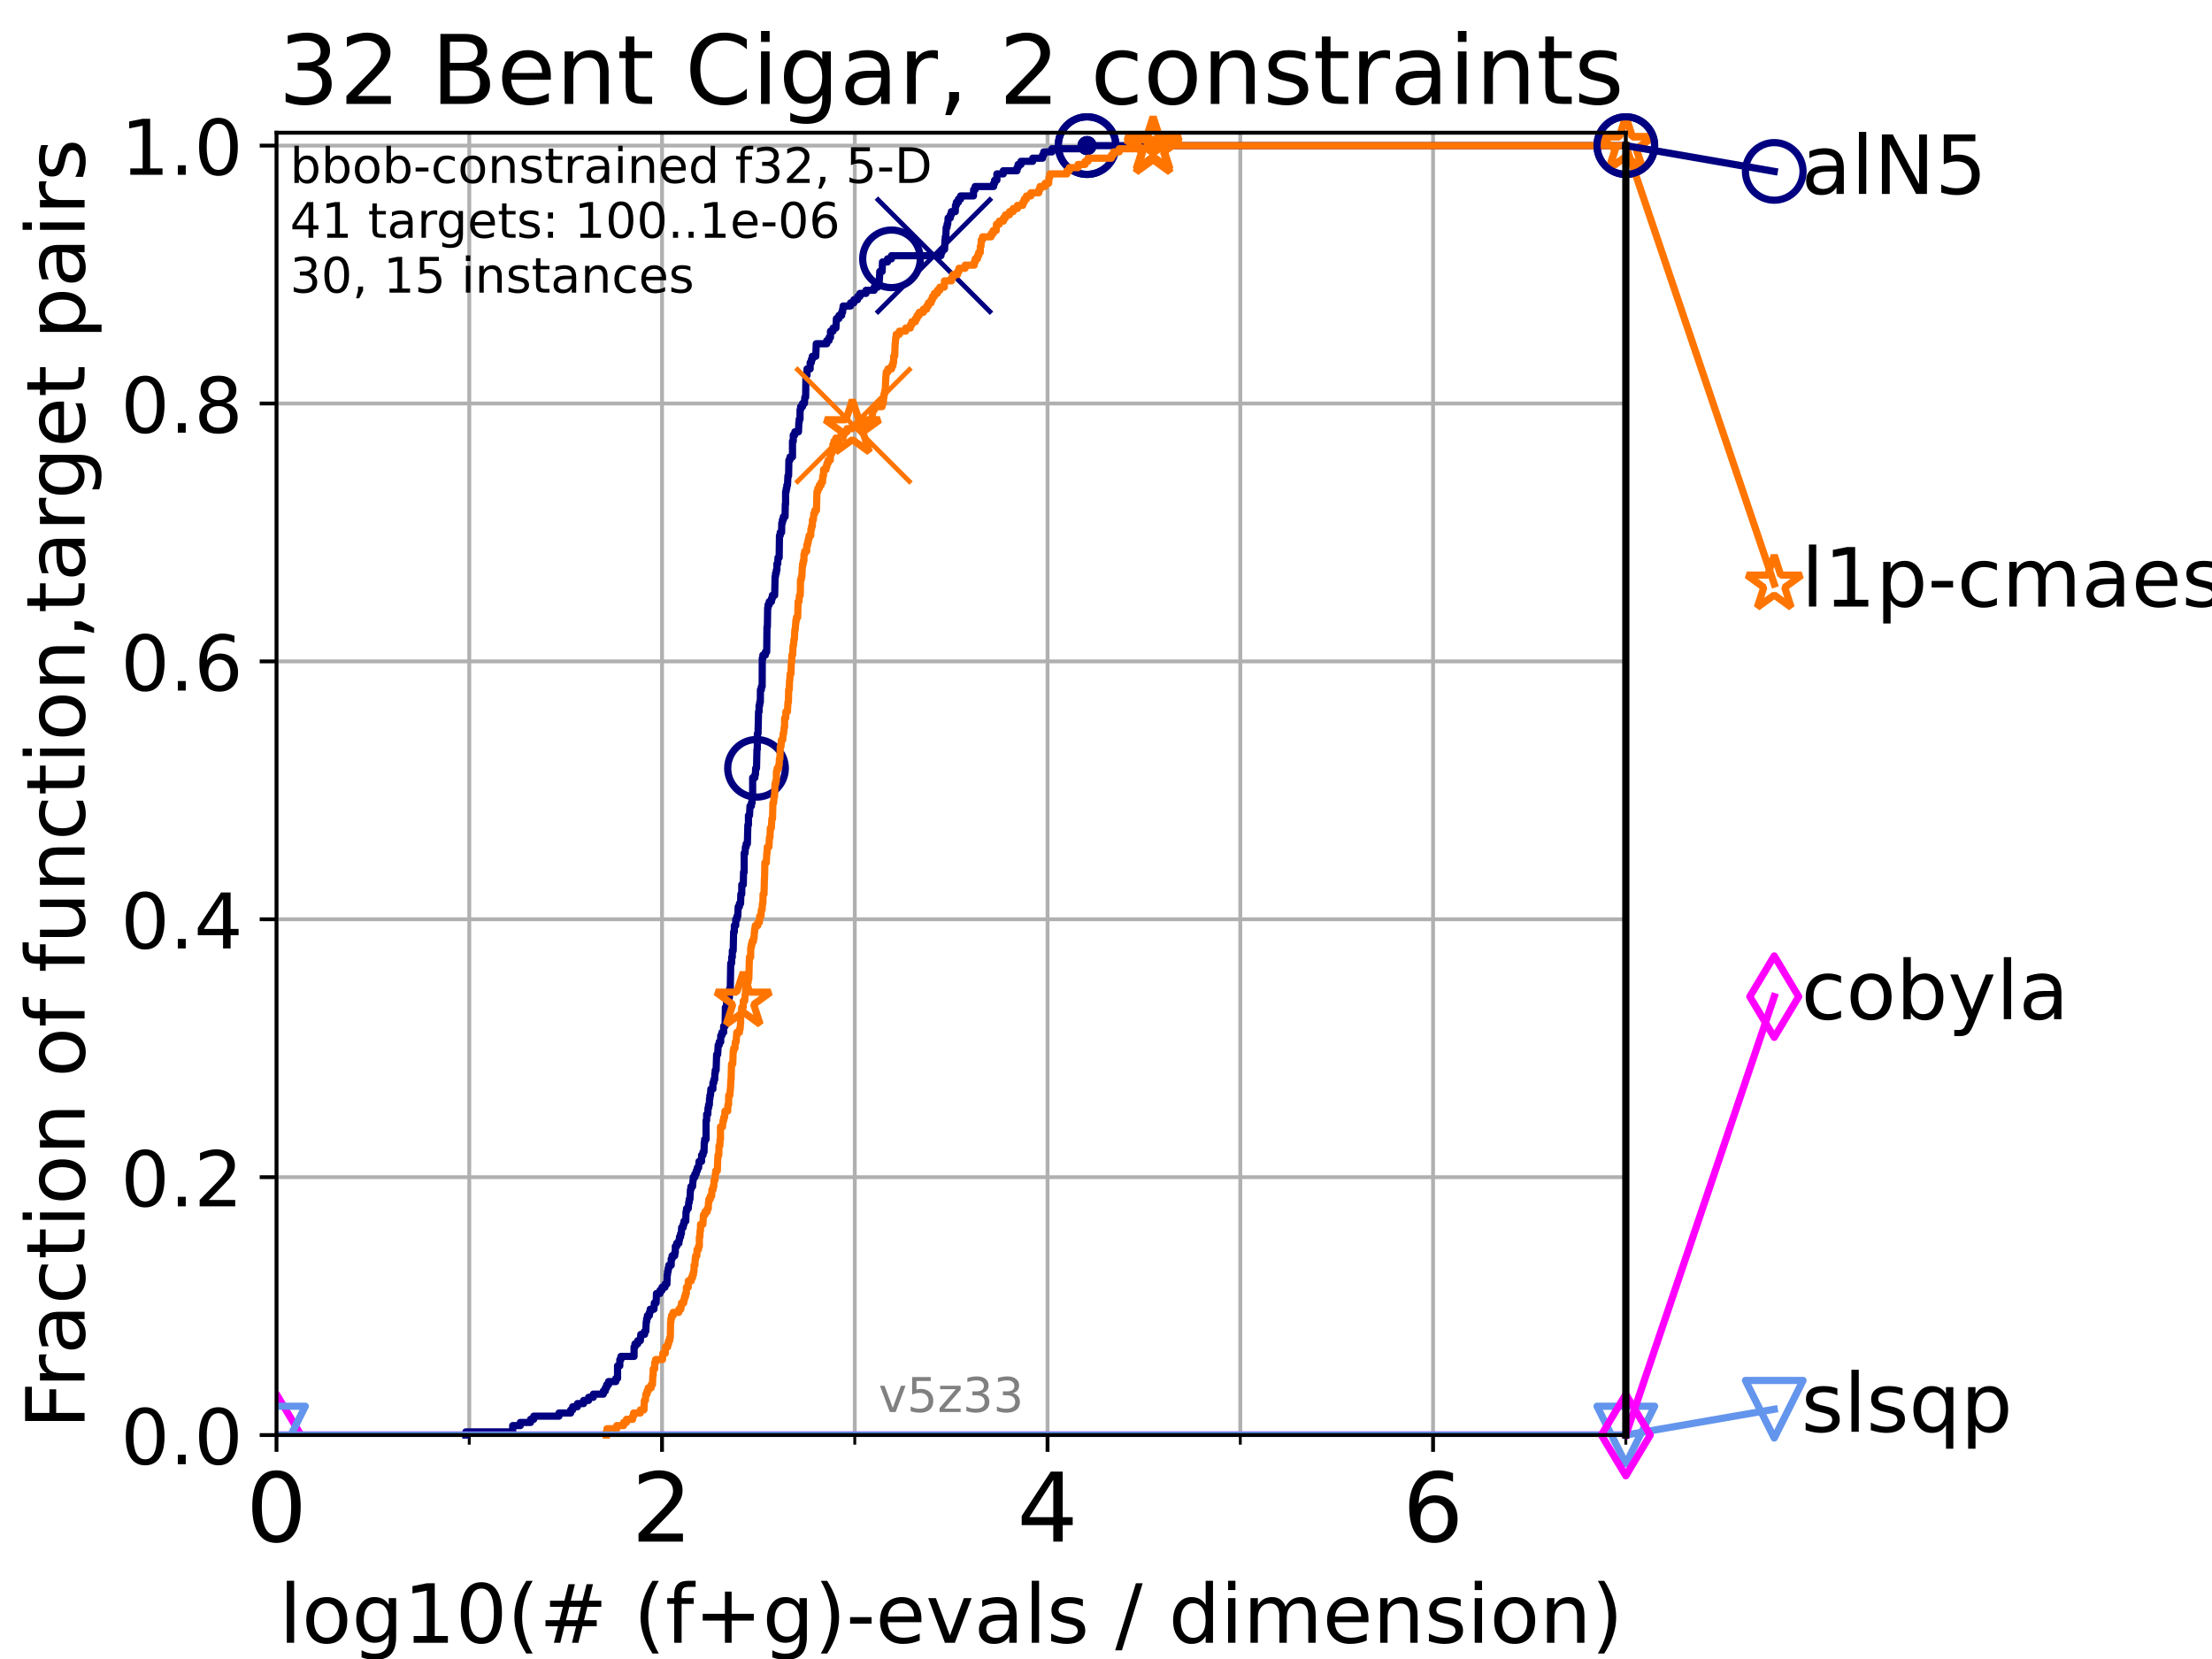 <?xml version="1.0" encoding="utf-8" standalone="no"?>
<!DOCTYPE svg PUBLIC "-//W3C//DTD SVG 1.1//EN"
  "http://www.w3.org/Graphics/SVG/1.1/DTD/svg11.dtd">
<!-- Created with matplotlib (https://matplotlib.org/) -->
<svg height="345.6pt" version="1.1" viewBox="0 0 460.8 345.6" width="460.8pt" xmlns="http://www.w3.org/2000/svg" xmlns:xlink="http://www.w3.org/1999/xlink">
 <defs>
  <style type="text/css">*{stroke-linecap:butt;stroke-linejoin:round;}</style>
 </defs>
 <g id="figure_1">
  <g id="patch_1">
   <path d="M 0 345.6 
L 460.8 345.6 
L 460.8 0 
L 0 0 
z
" style="fill:#ffffff;"/>
  </g>
  <g id="axes_1">
   <g id="patch_2">
    <path d="M 57.6 298.944 
L 338.688 298.944 
L 338.688 27.648 
L 57.6 27.648 
z
" style="fill:#ffffff;"/>
   </g>
   <g id="matplotlib.axis_1">
    <g id="xtick_1">
     <g id="line2d_1">
      <path clip-path="url(#pc526a3e224)" d="M 57.6 298.944 
L 57.6 27.648 
" style="fill:none;stroke:#b0b0b0;stroke-linecap:square;stroke-width:0.8;"/>
     </g>
     <g id="line2d_2">
      <defs>
       <path d="M 0 0 
L 0 3.5 
" id="m290ba0ca23" style="stroke:#000000;stroke-width:0.8;"/>
      </defs>
      <g>
       <use style="stroke:#000000;stroke-width:0.8;" x="57.6" xlink:href="#m290ba0ca23" y="298.944"/>
      </g>
     </g>
     <g id="text_1">
      <!-- 0 -->
      <g transform="translate(51.237 321.141)scale(0.2 -0.2)">
       <defs>
        <path d="M 31.781 66.406 
Q 24.172 66.406 20.328 58.906 
Q 16.5 51.422 16.5 36.375 
Q 16.5 21.391 20.328 13.891 
Q 24.172 6.391 31.781 6.391 
Q 39.453 6.391 43.281 13.891 
Q 47.125 21.391 47.125 36.375 
Q 47.125 51.422 43.281 58.906 
Q 39.453 66.406 31.781 66.406 
z
M 31.781 74.219 
Q 44.047 74.219 50.516 64.516 
Q 56.984 54.828 56.984 36.375 
Q 56.984 17.969 50.516 8.266 
Q 44.047 -1.422 31.781 -1.422 
Q 19.531 -1.422 13.062 8.266 
Q 6.594 17.969 6.594 36.375 
Q 6.594 54.828 13.062 64.516 
Q 19.531 74.219 31.781 74.219 
z
" id="DejaVuSans-48"/>
       </defs>
       <use xlink:href="#DejaVuSans-48"/>
      </g>
     </g>
    </g>
    <g id="xtick_2">
     <g id="line2d_3">
      <path clip-path="url(#pc526a3e224)" d="M 137.911 298.944 
L 137.911 27.648 
" style="fill:none;stroke:#b0b0b0;stroke-linecap:square;stroke-width:0.8;"/>
     </g>
     <g id="line2d_4">
      <g>
       <use style="stroke:#000000;stroke-width:0.8;" x="137.911" xlink:href="#m290ba0ca23" y="298.944"/>
      </g>
     </g>
     <g id="text_2">
      <!-- 2 -->
      <g transform="translate(131.548 321.141)scale(0.2 -0.2)">
       <defs>
        <path d="M 19.188 8.297 
L 53.609 8.297 
L 53.609 0 
L 7.328 0 
L 7.328 8.297 
Q 12.938 14.109 22.625 23.891 
Q 32.328 33.688 34.812 36.531 
Q 39.547 41.844 41.422 45.531 
Q 43.312 49.219 43.312 52.781 
Q 43.312 58.594 39.234 62.25 
Q 35.156 65.922 28.609 65.922 
Q 23.969 65.922 18.812 64.312 
Q 13.672 62.703 7.812 59.422 
L 7.812 69.391 
Q 13.766 71.781 18.938 73 
Q 24.125 74.219 28.422 74.219 
Q 39.75 74.219 46.484 68.547 
Q 53.219 62.891 53.219 53.422 
Q 53.219 48.922 51.531 44.891 
Q 49.859 40.875 45.406 35.406 
Q 44.188 33.984 37.641 27.219 
Q 31.109 20.453 19.188 8.297 
z
" id="DejaVuSans-50"/>
       </defs>
       <use xlink:href="#DejaVuSans-50"/>
      </g>
     </g>
    </g>
    <g id="xtick_3">
     <g id="line2d_5">
      <path clip-path="url(#pc526a3e224)" d="M 218.222 298.944 
L 218.222 27.648 
" style="fill:none;stroke:#b0b0b0;stroke-linecap:square;stroke-width:0.8;"/>
     </g>
     <g id="line2d_6">
      <g>
       <use style="stroke:#000000;stroke-width:0.8;" x="218.222" xlink:href="#m290ba0ca23" y="298.944"/>
      </g>
     </g>
     <g id="text_3">
      <!-- 4 -->
      <g transform="translate(211.859 321.141)scale(0.2 -0.2)">
       <defs>
        <path d="M 37.797 64.312 
L 12.891 25.391 
L 37.797 25.391 
z
M 35.203 72.906 
L 47.609 72.906 
L 47.609 25.391 
L 58.016 25.391 
L 58.016 17.188 
L 47.609 17.188 
L 47.609 0 
L 37.797 0 
L 37.797 17.188 
L 4.891 17.188 
L 4.891 26.703 
z
" id="DejaVuSans-52"/>
       </defs>
       <use xlink:href="#DejaVuSans-52"/>
      </g>
     </g>
    </g>
    <g id="xtick_4">
     <g id="line2d_7">
      <path clip-path="url(#pc526a3e224)" d="M 298.533 298.944 
L 298.533 27.648 
" style="fill:none;stroke:#b0b0b0;stroke-linecap:square;stroke-width:0.8;"/>
     </g>
     <g id="line2d_8">
      <g>
       <use style="stroke:#000000;stroke-width:0.8;" x="298.533" xlink:href="#m290ba0ca23" y="298.944"/>
      </g>
     </g>
     <g id="text_4">
      <!-- 6 -->
      <g transform="translate(292.17 321.141)scale(0.2 -0.2)">
       <defs>
        <path d="M 33.016 40.375 
Q 26.375 40.375 22.484 35.828 
Q 18.609 31.297 18.609 23.391 
Q 18.609 15.531 22.484 10.953 
Q 26.375 6.391 33.016 6.391 
Q 39.656 6.391 43.531 10.953 
Q 47.406 15.531 47.406 23.391 
Q 47.406 31.297 43.531 35.828 
Q 39.656 40.375 33.016 40.375 
z
M 52.594 71.297 
L 52.594 62.312 
Q 48.875 64.062 45.094 64.984 
Q 41.312 65.922 37.594 65.922 
Q 27.828 65.922 22.672 59.328 
Q 17.531 52.734 16.797 39.406 
Q 19.672 43.656 24.016 45.922 
Q 28.375 48.188 33.594 48.188 
Q 44.578 48.188 50.953 41.516 
Q 57.328 34.859 57.328 23.391 
Q 57.328 12.156 50.688 5.359 
Q 44.047 -1.422 33.016 -1.422 
Q 20.359 -1.422 13.672 8.266 
Q 6.984 17.969 6.984 36.375 
Q 6.984 53.656 15.188 63.938 
Q 23.391 74.219 37.203 74.219 
Q 40.922 74.219 44.703 73.484 
Q 48.484 72.75 52.594 71.297 
z
" id="DejaVuSans-54"/>
       </defs>
       <use xlink:href="#DejaVuSans-54"/>
      </g>
     </g>
    </g>
    <g id="xtick_5">
     <g id="line2d_9">
      <path clip-path="url(#pc526a3e224)" d="M 97.755 298.944 
L 97.755 27.648 
" style="fill:none;stroke:#b0b0b0;stroke-linecap:square;stroke-width:0.8;"/>
     </g>
     <g id="line2d_10">
      <defs>
       <path d="M 0 0 
L 0 2 
" id="m4b6ae85bf6" style="stroke:#000000;stroke-width:0.6;"/>
      </defs>
      <g>
       <use style="stroke:#000000;stroke-width:0.6;" x="97.755" xlink:href="#m4b6ae85bf6" y="298.944"/>
      </g>
     </g>
    </g>
    <g id="xtick_6">
     <g id="line2d_11">
      <path clip-path="url(#pc526a3e224)" d="M 178.066 298.944 
L 178.066 27.648 
" style="fill:none;stroke:#b0b0b0;stroke-linecap:square;stroke-width:0.8;"/>
     </g>
     <g id="line2d_12">
      <g>
       <use style="stroke:#000000;stroke-width:0.6;" x="178.066" xlink:href="#m4b6ae85bf6" y="298.944"/>
      </g>
     </g>
    </g>
    <g id="xtick_7">
     <g id="line2d_13">
      <path clip-path="url(#pc526a3e224)" d="M 258.377 298.944 
L 258.377 27.648 
" style="fill:none;stroke:#b0b0b0;stroke-linecap:square;stroke-width:0.8;"/>
     </g>
     <g id="line2d_14">
      <g>
       <use style="stroke:#000000;stroke-width:0.6;" x="258.377" xlink:href="#m4b6ae85bf6" y="298.944"/>
      </g>
     </g>
    </g>
    <g id="xtick_8">
     <g id="line2d_15">
      <path clip-path="url(#pc526a3e224)" d="M 338.688 298.944 
L 338.688 27.648 
" style="fill:none;stroke:#b0b0b0;stroke-linecap:square;stroke-width:0.8;"/>
     </g>
     <g id="line2d_16">
      <g>
       <use style="stroke:#000000;stroke-width:0.6;" x="338.688" xlink:href="#m4b6ae85bf6" y="298.944"/>
      </g>
     </g>
    </g>
    <g id="text_5">
     <!-- log10(# (f+g)-evals / dimension) -->
     <g transform="translate(58.145 342.218)scale(0.17 -0.17)">
      <defs>
       <path d="M 9.422 75.984 
L 18.406 75.984 
L 18.406 0 
L 9.422 0 
z
" id="DejaVuSans-108"/>
       <path d="M 30.609 48.391 
Q 23.391 48.391 19.188 42.75 
Q 14.984 37.109 14.984 27.297 
Q 14.984 17.484 19.156 11.844 
Q 23.344 6.203 30.609 6.203 
Q 37.797 6.203 41.984 11.859 
Q 46.188 17.531 46.188 27.297 
Q 46.188 37.016 41.984 42.703 
Q 37.797 48.391 30.609 48.391 
z
M 30.609 56 
Q 42.328 56 49.016 48.375 
Q 55.719 40.766 55.719 27.297 
Q 55.719 13.875 49.016 6.219 
Q 42.328 -1.422 30.609 -1.422 
Q 18.844 -1.422 12.172 6.219 
Q 5.516 13.875 5.516 27.297 
Q 5.516 40.766 12.172 48.375 
Q 18.844 56 30.609 56 
z
" id="DejaVuSans-111"/>
       <path d="M 45.406 27.984 
Q 45.406 37.75 41.375 43.109 
Q 37.359 48.484 30.078 48.484 
Q 22.859 48.484 18.828 43.109 
Q 14.797 37.75 14.797 27.984 
Q 14.797 18.266 18.828 12.891 
Q 22.859 7.516 30.078 7.516 
Q 37.359 7.516 41.375 12.891 
Q 45.406 18.266 45.406 27.984 
z
M 54.391 6.781 
Q 54.391 -7.172 48.188 -13.984 
Q 42 -20.797 29.203 -20.797 
Q 24.469 -20.797 20.266 -20.094 
Q 16.062 -19.391 12.109 -17.922 
L 12.109 -9.188 
Q 16.062 -11.328 19.922 -12.344 
Q 23.781 -13.375 27.781 -13.375 
Q 36.625 -13.375 41.016 -8.766 
Q 45.406 -4.156 45.406 5.172 
L 45.406 9.625 
Q 42.625 4.781 38.281 2.391 
Q 33.938 0 27.875 0 
Q 17.828 0 11.672 7.656 
Q 5.516 15.328 5.516 27.984 
Q 5.516 40.672 11.672 48.328 
Q 17.828 56 27.875 56 
Q 33.938 56 38.281 53.609 
Q 42.625 51.219 45.406 46.391 
L 45.406 54.688 
L 54.391 54.688 
z
" id="DejaVuSans-103"/>
       <path d="M 12.406 8.297 
L 28.516 8.297 
L 28.516 63.922 
L 10.984 60.406 
L 10.984 69.391 
L 28.422 72.906 
L 38.281 72.906 
L 38.281 8.297 
L 54.391 8.297 
L 54.391 0 
L 12.406 0 
z
" id="DejaVuSans-49"/>
       <path d="M 31 75.875 
Q 24.469 64.656 21.281 53.656 
Q 18.109 42.672 18.109 31.391 
Q 18.109 20.125 21.312 9.062 
Q 24.516 -2 31 -13.188 
L 23.188 -13.188 
Q 15.875 -1.703 12.234 9.375 
Q 8.594 20.453 8.594 31.391 
Q 8.594 42.281 12.203 53.312 
Q 15.828 64.359 23.188 75.875 
z
" id="DejaVuSans-40"/>
       <path d="M 51.125 44 
L 36.922 44 
L 32.812 27.688 
L 47.125 27.688 
z
M 43.797 71.781 
L 38.719 51.516 
L 52.984 51.516 
L 58.109 71.781 
L 65.922 71.781 
L 60.891 51.516 
L 76.125 51.516 
L 76.125 44 
L 58.984 44 
L 54.984 27.688 
L 70.516 27.688 
L 70.516 20.219 
L 53.078 20.219 
L 48 0 
L 40.188 0 
L 45.219 20.219 
L 30.906 20.219 
L 25.875 0 
L 18.016 0 
L 23.094 20.219 
L 7.719 20.219 
L 7.719 27.688 
L 24.906 27.688 
L 29 44 
L 13.281 44 
L 13.281 51.516 
L 30.906 51.516 
L 35.891 71.781 
z
" id="DejaVuSans-35"/>
       <path id="DejaVuSans-32"/>
       <path d="M 37.109 75.984 
L 37.109 68.5 
L 28.516 68.5 
Q 23.688 68.5 21.797 66.547 
Q 19.922 64.594 19.922 59.516 
L 19.922 54.688 
L 34.719 54.688 
L 34.719 47.703 
L 19.922 47.703 
L 19.922 0 
L 10.891 0 
L 10.891 47.703 
L 2.297 47.703 
L 2.297 54.688 
L 10.891 54.688 
L 10.891 58.5 
Q 10.891 67.625 15.141 71.797 
Q 19.391 75.984 28.609 75.984 
z
" id="DejaVuSans-102"/>
       <path d="M 46 62.703 
L 46 35.5 
L 73.188 35.5 
L 73.188 27.203 
L 46 27.203 
L 46 0 
L 37.797 0 
L 37.797 27.203 
L 10.594 27.203 
L 10.594 35.5 
L 37.797 35.5 
L 37.797 62.703 
z
" id="DejaVuSans-43"/>
       <path d="M 8.016 75.875 
L 15.828 75.875 
Q 23.141 64.359 26.781 53.312 
Q 30.422 42.281 30.422 31.391 
Q 30.422 20.453 26.781 9.375 
Q 23.141 -1.703 15.828 -13.188 
L 8.016 -13.188 
Q 14.5 -2 17.703 9.062 
Q 20.906 20.125 20.906 31.391 
Q 20.906 42.672 17.703 53.656 
Q 14.5 64.656 8.016 75.875 
z
" id="DejaVuSans-41"/>
       <path d="M 4.891 31.391 
L 31.203 31.391 
L 31.203 23.391 
L 4.891 23.391 
z
" id="DejaVuSans-45"/>
       <path d="M 56.203 29.594 
L 56.203 25.203 
L 14.891 25.203 
Q 15.484 15.922 20.484 11.062 
Q 25.484 6.203 34.422 6.203 
Q 39.594 6.203 44.453 7.469 
Q 49.312 8.734 54.109 11.281 
L 54.109 2.781 
Q 49.266 0.734 44.188 -0.344 
Q 39.109 -1.422 33.891 -1.422 
Q 20.797 -1.422 13.156 6.188 
Q 5.516 13.812 5.516 26.812 
Q 5.516 40.234 12.766 48.109 
Q 20.016 56 32.328 56 
Q 43.359 56 49.781 48.891 
Q 56.203 41.797 56.203 29.594 
z
M 47.219 32.234 
Q 47.125 39.594 43.094 43.984 
Q 39.062 48.391 32.422 48.391 
Q 24.906 48.391 20.391 44.141 
Q 15.875 39.891 15.188 32.172 
z
" id="DejaVuSans-101"/>
       <path d="M 2.984 54.688 
L 12.5 54.688 
L 29.594 8.797 
L 46.688 54.688 
L 56.203 54.688 
L 35.688 0 
L 23.484 0 
z
" id="DejaVuSans-118"/>
       <path d="M 34.281 27.484 
Q 23.391 27.484 19.188 25 
Q 14.984 22.516 14.984 16.5 
Q 14.984 11.719 18.141 8.906 
Q 21.297 6.109 26.703 6.109 
Q 34.188 6.109 38.703 11.406 
Q 43.219 16.703 43.219 25.484 
L 43.219 27.484 
z
M 52.203 31.203 
L 52.203 0 
L 43.219 0 
L 43.219 8.297 
Q 40.141 3.328 35.547 0.953 
Q 30.953 -1.422 24.312 -1.422 
Q 15.922 -1.422 10.953 3.297 
Q 6 8.016 6 15.922 
Q 6 25.141 12.172 29.828 
Q 18.359 34.516 30.609 34.516 
L 43.219 34.516 
L 43.219 35.406 
Q 43.219 41.609 39.141 45 
Q 35.062 48.391 27.688 48.391 
Q 23 48.391 18.547 47.266 
Q 14.109 46.141 10.016 43.891 
L 10.016 52.203 
Q 14.938 54.109 19.578 55.047 
Q 24.219 56 28.609 56 
Q 40.484 56 46.344 49.844 
Q 52.203 43.703 52.203 31.203 
z
" id="DejaVuSans-97"/>
       <path d="M 44.281 53.078 
L 44.281 44.578 
Q 40.484 46.531 36.375 47.5 
Q 32.281 48.484 27.875 48.484 
Q 21.188 48.484 17.844 46.438 
Q 14.5 44.391 14.5 40.281 
Q 14.5 37.156 16.891 35.375 
Q 19.281 33.594 26.516 31.984 
L 29.594 31.297 
Q 39.156 29.25 43.188 25.516 
Q 47.219 21.781 47.219 15.094 
Q 47.219 7.469 41.188 3.016 
Q 35.156 -1.422 24.609 -1.422 
Q 20.219 -1.422 15.453 -0.562 
Q 10.688 0.297 5.422 2 
L 5.422 11.281 
Q 10.406 8.688 15.234 7.391 
Q 20.062 6.109 24.812 6.109 
Q 31.156 6.109 34.562 8.281 
Q 37.984 10.453 37.984 14.406 
Q 37.984 18.062 35.516 20.016 
Q 33.062 21.969 24.703 23.781 
L 21.578 24.516 
Q 13.234 26.266 9.516 29.906 
Q 5.812 33.547 5.812 39.891 
Q 5.812 47.609 11.281 51.797 
Q 16.75 56 26.812 56 
Q 31.781 56 36.172 55.266 
Q 40.578 54.547 44.281 53.078 
z
" id="DejaVuSans-115"/>
       <path d="M 25.391 72.906 
L 33.688 72.906 
L 8.297 -9.281 
L 0 -9.281 
z
" id="DejaVuSans-47"/>
       <path d="M 45.406 46.391 
L 45.406 75.984 
L 54.391 75.984 
L 54.391 0 
L 45.406 0 
L 45.406 8.203 
Q 42.578 3.328 38.25 0.953 
Q 33.938 -1.422 27.875 -1.422 
Q 17.969 -1.422 11.734 6.484 
Q 5.516 14.406 5.516 27.297 
Q 5.516 40.188 11.734 48.094 
Q 17.969 56 27.875 56 
Q 33.938 56 38.25 53.625 
Q 42.578 51.266 45.406 46.391 
z
M 14.797 27.297 
Q 14.797 17.391 18.875 11.75 
Q 22.953 6.109 30.078 6.109 
Q 37.203 6.109 41.297 11.75 
Q 45.406 17.391 45.406 27.297 
Q 45.406 37.203 41.297 42.844 
Q 37.203 48.484 30.078 48.484 
Q 22.953 48.484 18.875 42.844 
Q 14.797 37.203 14.797 27.297 
z
" id="DejaVuSans-100"/>
       <path d="M 9.422 54.688 
L 18.406 54.688 
L 18.406 0 
L 9.422 0 
z
M 9.422 75.984 
L 18.406 75.984 
L 18.406 64.594 
L 9.422 64.594 
z
" id="DejaVuSans-105"/>
       <path d="M 52 44.188 
Q 55.375 50.25 60.062 53.125 
Q 64.75 56 71.094 56 
Q 79.641 56 84.281 50.016 
Q 88.922 44.047 88.922 33.016 
L 88.922 0 
L 79.891 0 
L 79.891 32.719 
Q 79.891 40.578 77.094 44.375 
Q 74.312 48.188 68.609 48.188 
Q 61.625 48.188 57.562 43.547 
Q 53.516 38.922 53.516 30.906 
L 53.516 0 
L 44.484 0 
L 44.484 32.719 
Q 44.484 40.625 41.703 44.406 
Q 38.922 48.188 33.109 48.188 
Q 26.219 48.188 22.156 43.531 
Q 18.109 38.875 18.109 30.906 
L 18.109 0 
L 9.078 0 
L 9.078 54.688 
L 18.109 54.688 
L 18.109 46.188 
Q 21.188 51.219 25.484 53.609 
Q 29.781 56 35.688 56 
Q 41.656 56 45.828 52.969 
Q 50 49.953 52 44.188 
z
" id="DejaVuSans-109"/>
       <path d="M 54.891 33.016 
L 54.891 0 
L 45.906 0 
L 45.906 32.719 
Q 45.906 40.484 42.875 44.328 
Q 39.844 48.188 33.797 48.188 
Q 26.516 48.188 22.312 43.547 
Q 18.109 38.922 18.109 30.906 
L 18.109 0 
L 9.078 0 
L 9.078 54.688 
L 18.109 54.688 
L 18.109 46.188 
Q 21.344 51.125 25.703 53.562 
Q 30.078 56 35.797 56 
Q 45.219 56 50.047 50.172 
Q 54.891 44.344 54.891 33.016 
z
" id="DejaVuSans-110"/>
      </defs>
      <use xlink:href="#DejaVuSans-108"/>
      <use x="27.783" xlink:href="#DejaVuSans-111"/>
      <use x="88.965" xlink:href="#DejaVuSans-103"/>
      <use x="152.441" xlink:href="#DejaVuSans-49"/>
      <use x="216.064" xlink:href="#DejaVuSans-48"/>
      <use x="279.688" xlink:href="#DejaVuSans-40"/>
      <use x="318.701" xlink:href="#DejaVuSans-35"/>
      <use x="402.49" xlink:href="#DejaVuSans-32"/>
      <use x="434.277" xlink:href="#DejaVuSans-40"/>
      <use x="473.291" xlink:href="#DejaVuSans-102"/>
      <use x="508.496" xlink:href="#DejaVuSans-43"/>
      <use x="592.285" xlink:href="#DejaVuSans-103"/>
      <use x="655.762" xlink:href="#DejaVuSans-41"/>
      <use x="694.775" xlink:href="#DejaVuSans-45"/>
      <use x="730.859" xlink:href="#DejaVuSans-101"/>
      <use x="792.383" xlink:href="#DejaVuSans-118"/>
      <use x="851.562" xlink:href="#DejaVuSans-97"/>
      <use x="912.842" xlink:href="#DejaVuSans-108"/>
      <use x="940.625" xlink:href="#DejaVuSans-115"/>
      <use x="992.725" xlink:href="#DejaVuSans-32"/>
      <use x="1024.512" xlink:href="#DejaVuSans-47"/>
      <use x="1058.203" xlink:href="#DejaVuSans-32"/>
      <use x="1089.99" xlink:href="#DejaVuSans-100"/>
      <use x="1153.467" xlink:href="#DejaVuSans-105"/>
      <use x="1181.25" xlink:href="#DejaVuSans-109"/>
      <use x="1278.662" xlink:href="#DejaVuSans-101"/>
      <use x="1340.186" xlink:href="#DejaVuSans-110"/>
      <use x="1403.564" xlink:href="#DejaVuSans-115"/>
      <use x="1455.664" xlink:href="#DejaVuSans-105"/>
      <use x="1483.447" xlink:href="#DejaVuSans-111"/>
      <use x="1544.629" xlink:href="#DejaVuSans-110"/>
      <use x="1608.008" xlink:href="#DejaVuSans-41"/>
     </g>
    </g>
   </g>
   <g id="matplotlib.axis_2">
    <g id="ytick_1">
     <g id="line2d_17">
      <path clip-path="url(#pc526a3e224)" d="M 57.6 298.944 
L 338.688 298.944 
" style="fill:none;stroke:#b0b0b0;stroke-linecap:square;stroke-width:0.8;"/>
     </g>
     <g id="line2d_18">
      <defs>
       <path d="M 0 0 
L -3.5 0 
" id="m5338d07a0c" style="stroke:#000000;stroke-width:0.8;"/>
      </defs>
      <g>
       <use style="stroke:#000000;stroke-width:0.8;" x="57.6" xlink:href="#m5338d07a0c" y="298.944"/>
      </g>
     </g>
     <g id="text_6">
      <!-- 0.0 -->
      <g transform="translate(25.155 305.023)scale(0.16 -0.16)">
       <defs>
        <path d="M 10.688 12.406 
L 21 12.406 
L 21 0 
L 10.688 0 
z
" id="DejaVuSans-46"/>
       </defs>
       <use xlink:href="#DejaVuSans-48"/>
       <use x="63.623" xlink:href="#DejaVuSans-46"/>
       <use x="95.41" xlink:href="#DejaVuSans-48"/>
      </g>
     </g>
    </g>
    <g id="ytick_2">
     <g id="line2d_19">
      <path clip-path="url(#pc526a3e224)" d="M 57.6 245.222 
L 338.688 245.222 
" style="fill:none;stroke:#b0b0b0;stroke-linecap:square;stroke-width:0.8;"/>
     </g>
     <g id="line2d_20">
      <g>
       <use style="stroke:#000000;stroke-width:0.8;" x="57.6" xlink:href="#m5338d07a0c" y="245.222"/>
      </g>
     </g>
     <g id="text_7">
      <!-- 0.2 -->
      <g transform="translate(25.155 251.301)scale(0.16 -0.16)">
       <use xlink:href="#DejaVuSans-48"/>
       <use x="63.623" xlink:href="#DejaVuSans-46"/>
       <use x="95.41" xlink:href="#DejaVuSans-50"/>
      </g>
     </g>
    </g>
    <g id="ytick_3">
     <g id="line2d_21">
      <path clip-path="url(#pc526a3e224)" d="M 57.6 191.5 
L 338.688 191.5 
" style="fill:none;stroke:#b0b0b0;stroke-linecap:square;stroke-width:0.8;"/>
     </g>
     <g id="line2d_22">
      <g>
       <use style="stroke:#000000;stroke-width:0.8;" x="57.6" xlink:href="#m5338d07a0c" y="191.5"/>
      </g>
     </g>
     <g id="text_8">
      <!-- 0.4 -->
      <g transform="translate(25.155 197.579)scale(0.16 -0.16)">
       <use xlink:href="#DejaVuSans-48"/>
       <use x="63.623" xlink:href="#DejaVuSans-46"/>
       <use x="95.41" xlink:href="#DejaVuSans-52"/>
      </g>
     </g>
    </g>
    <g id="ytick_4">
     <g id="line2d_23">
      <path clip-path="url(#pc526a3e224)" d="M 57.6 137.778 
L 338.688 137.778 
" style="fill:none;stroke:#b0b0b0;stroke-linecap:square;stroke-width:0.8;"/>
     </g>
     <g id="line2d_24">
      <g>
       <use style="stroke:#000000;stroke-width:0.8;" x="57.6" xlink:href="#m5338d07a0c" y="137.778"/>
      </g>
     </g>
     <g id="text_9">
      <!-- 0.6 -->
      <g transform="translate(25.155 143.857)scale(0.16 -0.16)">
       <use xlink:href="#DejaVuSans-48"/>
       <use x="63.623" xlink:href="#DejaVuSans-46"/>
       <use x="95.41" xlink:href="#DejaVuSans-54"/>
      </g>
     </g>
    </g>
    <g id="ytick_5">
     <g id="line2d_25">
      <path clip-path="url(#pc526a3e224)" d="M 57.6 84.056 
L 338.688 84.056 
" style="fill:none;stroke:#b0b0b0;stroke-linecap:square;stroke-width:0.8;"/>
     </g>
     <g id="line2d_26">
      <g>
       <use style="stroke:#000000;stroke-width:0.8;" x="57.6" xlink:href="#m5338d07a0c" y="84.056"/>
      </g>
     </g>
     <g id="text_10">
      <!-- 0.8 -->
      <g transform="translate(25.155 90.135)scale(0.16 -0.16)">
       <defs>
        <path d="M 31.781 34.625 
Q 24.75 34.625 20.719 30.859 
Q 16.703 27.094 16.703 20.516 
Q 16.703 13.922 20.719 10.156 
Q 24.75 6.391 31.781 6.391 
Q 38.812 6.391 42.859 10.172 
Q 46.922 13.969 46.922 20.516 
Q 46.922 27.094 42.891 30.859 
Q 38.875 34.625 31.781 34.625 
z
M 21.922 38.812 
Q 15.578 40.375 12.031 44.719 
Q 8.5 49.078 8.5 55.328 
Q 8.5 64.062 14.719 69.141 
Q 20.953 74.219 31.781 74.219 
Q 42.672 74.219 48.875 69.141 
Q 55.078 64.062 55.078 55.328 
Q 55.078 49.078 51.531 44.719 
Q 48 40.375 41.703 38.812 
Q 48.828 37.156 52.797 32.312 
Q 56.781 27.484 56.781 20.516 
Q 56.781 9.906 50.312 4.234 
Q 43.844 -1.422 31.781 -1.422 
Q 19.734 -1.422 13.25 4.234 
Q 6.781 9.906 6.781 20.516 
Q 6.781 27.484 10.781 32.312 
Q 14.797 37.156 21.922 38.812 
z
M 18.312 54.391 
Q 18.312 48.734 21.844 45.562 
Q 25.391 42.391 31.781 42.391 
Q 38.141 42.391 41.719 45.562 
Q 45.312 48.734 45.312 54.391 
Q 45.312 60.062 41.719 63.234 
Q 38.141 66.406 31.781 66.406 
Q 25.391 66.406 21.844 63.234 
Q 18.312 60.062 18.312 54.391 
z
" id="DejaVuSans-56"/>
       </defs>
       <use xlink:href="#DejaVuSans-48"/>
       <use x="63.623" xlink:href="#DejaVuSans-46"/>
       <use x="95.41" xlink:href="#DejaVuSans-56"/>
      </g>
     </g>
    </g>
    <g id="ytick_6">
     <g id="line2d_27">
      <path clip-path="url(#pc526a3e224)" d="M 57.6 30.334 
L 338.688 30.334 
" style="fill:none;stroke:#b0b0b0;stroke-linecap:square;stroke-width:0.8;"/>
     </g>
     <g id="line2d_28">
      <g>
       <use style="stroke:#000000;stroke-width:0.8;" x="57.6" xlink:href="#m5338d07a0c" y="30.334"/>
      </g>
     </g>
     <g id="text_11">
      <!-- 1.0 -->
      <g transform="translate(25.155 36.413)scale(0.16 -0.16)">
       <use xlink:href="#DejaVuSans-49"/>
       <use x="63.623" xlink:href="#DejaVuSans-46"/>
       <use x="95.41" xlink:href="#DejaVuSans-48"/>
      </g>
     </g>
    </g>
    <g id="text_12">
     <!-- Fraction of function,target pairs -->
     <g transform="translate(17.62 297.681)rotate(-90)scale(0.17 -0.17)">
      <defs>
       <path d="M 9.812 72.906 
L 51.703 72.906 
L 51.703 64.594 
L 19.672 64.594 
L 19.672 43.109 
L 48.578 43.109 
L 48.578 34.812 
L 19.672 34.812 
L 19.672 0 
L 9.812 0 
z
" id="DejaVuSans-70"/>
       <path d="M 41.109 46.297 
Q 39.594 47.172 37.812 47.578 
Q 36.031 48 33.891 48 
Q 26.266 48 22.188 43.047 
Q 18.109 38.094 18.109 28.812 
L 18.109 0 
L 9.078 0 
L 9.078 54.688 
L 18.109 54.688 
L 18.109 46.188 
Q 20.953 51.172 25.484 53.578 
Q 30.031 56 36.531 56 
Q 37.453 56 38.578 55.875 
Q 39.703 55.766 41.062 55.516 
z
" id="DejaVuSans-114"/>
       <path d="M 48.781 52.594 
L 48.781 44.188 
Q 44.969 46.297 41.141 47.344 
Q 37.312 48.391 33.406 48.391 
Q 24.656 48.391 19.812 42.844 
Q 14.984 37.312 14.984 27.297 
Q 14.984 17.281 19.812 11.734 
Q 24.656 6.203 33.406 6.203 
Q 37.312 6.203 41.141 7.25 
Q 44.969 8.297 48.781 10.406 
L 48.781 2.094 
Q 45.016 0.344 40.984 -0.531 
Q 36.969 -1.422 32.422 -1.422 
Q 20.062 -1.422 12.781 6.344 
Q 5.516 14.109 5.516 27.297 
Q 5.516 40.672 12.859 48.328 
Q 20.219 56 33.016 56 
Q 37.156 56 41.109 55.141 
Q 45.062 54.297 48.781 52.594 
z
" id="DejaVuSans-99"/>
       <path d="M 18.312 70.219 
L 18.312 54.688 
L 36.812 54.688 
L 36.812 47.703 
L 18.312 47.703 
L 18.312 18.016 
Q 18.312 11.328 20.141 9.422 
Q 21.969 7.516 27.594 7.516 
L 36.812 7.516 
L 36.812 0 
L 27.594 0 
Q 17.188 0 13.234 3.875 
Q 9.281 7.766 9.281 18.016 
L 9.281 47.703 
L 2.688 47.703 
L 2.688 54.688 
L 9.281 54.688 
L 9.281 70.219 
z
" id="DejaVuSans-116"/>
       <path d="M 8.5 21.578 
L 8.5 54.688 
L 17.484 54.688 
L 17.484 21.922 
Q 17.484 14.156 20.5 10.266 
Q 23.531 6.391 29.594 6.391 
Q 36.859 6.391 41.078 11.031 
Q 45.312 15.672 45.312 23.688 
L 45.312 54.688 
L 54.297 54.688 
L 54.297 0 
L 45.312 0 
L 45.312 8.406 
Q 42.047 3.422 37.719 1 
Q 33.406 -1.422 27.688 -1.422 
Q 18.266 -1.422 13.375 4.438 
Q 8.5 10.297 8.5 21.578 
z
M 31.109 56 
z
" id="DejaVuSans-117"/>
       <path d="M 11.719 12.406 
L 22.016 12.406 
L 22.016 4 
L 14.016 -11.625 
L 7.719 -11.625 
L 11.719 4 
z
" id="DejaVuSans-44"/>
       <path d="M 18.109 8.203 
L 18.109 -20.797 
L 9.078 -20.797 
L 9.078 54.688 
L 18.109 54.688 
L 18.109 46.391 
Q 20.953 51.266 25.266 53.625 
Q 29.594 56 35.594 56 
Q 45.562 56 51.781 48.094 
Q 58.016 40.188 58.016 27.297 
Q 58.016 14.406 51.781 6.484 
Q 45.562 -1.422 35.594 -1.422 
Q 29.594 -1.422 25.266 0.953 
Q 20.953 3.328 18.109 8.203 
z
M 48.688 27.297 
Q 48.688 37.203 44.609 42.844 
Q 40.531 48.484 33.406 48.484 
Q 26.266 48.484 22.188 42.844 
Q 18.109 37.203 18.109 27.297 
Q 18.109 17.391 22.188 11.75 
Q 26.266 6.109 33.406 6.109 
Q 40.531 6.109 44.609 11.75 
Q 48.688 17.391 48.688 27.297 
z
" id="DejaVuSans-112"/>
      </defs>
      <use xlink:href="#DejaVuSans-70"/>
      <use x="50.27" xlink:href="#DejaVuSans-114"/>
      <use x="91.383" xlink:href="#DejaVuSans-97"/>
      <use x="152.662" xlink:href="#DejaVuSans-99"/>
      <use x="207.643" xlink:href="#DejaVuSans-116"/>
      <use x="246.852" xlink:href="#DejaVuSans-105"/>
      <use x="274.635" xlink:href="#DejaVuSans-111"/>
      <use x="335.816" xlink:href="#DejaVuSans-110"/>
      <use x="399.195" xlink:href="#DejaVuSans-32"/>
      <use x="430.982" xlink:href="#DejaVuSans-111"/>
      <use x="492.164" xlink:href="#DejaVuSans-102"/>
      <use x="527.369" xlink:href="#DejaVuSans-32"/>
      <use x="559.156" xlink:href="#DejaVuSans-102"/>
      <use x="594.361" xlink:href="#DejaVuSans-117"/>
      <use x="657.74" xlink:href="#DejaVuSans-110"/>
      <use x="721.119" xlink:href="#DejaVuSans-99"/>
      <use x="776.1" xlink:href="#DejaVuSans-116"/>
      <use x="815.309" xlink:href="#DejaVuSans-105"/>
      <use x="843.092" xlink:href="#DejaVuSans-111"/>
      <use x="904.273" xlink:href="#DejaVuSans-110"/>
      <use x="967.652" xlink:href="#DejaVuSans-44"/>
      <use x="999.439" xlink:href="#DejaVuSans-116"/>
      <use x="1038.648" xlink:href="#DejaVuSans-97"/>
      <use x="1099.928" xlink:href="#DejaVuSans-114"/>
      <use x="1139.291" xlink:href="#DejaVuSans-103"/>
      <use x="1202.768" xlink:href="#DejaVuSans-101"/>
      <use x="1264.291" xlink:href="#DejaVuSans-116"/>
      <use x="1303.5" xlink:href="#DejaVuSans-32"/>
      <use x="1335.287" xlink:href="#DejaVuSans-112"/>
      <use x="1398.764" xlink:href="#DejaVuSans-97"/>
      <use x="1460.043" xlink:href="#DejaVuSans-105"/>
      <use x="1487.826" xlink:href="#DejaVuSans-114"/>
      <use x="1528.939" xlink:href="#DejaVuSans-115"/>
     </g>
    </g>
   </g>
   <g id="line2d_29">
    <defs>
     <path d="M 0 1.5 
C 0.398 1.5 0.779 1.342 1.061 1.061 
C 1.342 0.779 1.5 0.398 1.5 0 
C 1.5 -0.398 1.342 -0.779 1.061 -1.061 
C 0.779 -1.342 0.398 -1.5 0 -1.5 
C -0.398 -1.5 -0.779 -1.342 -1.061 -1.061 
C -1.342 -0.779 -1.5 -0.398 -1.5 0 
C -1.5 0.398 -1.342 0.779 -1.061 1.061 
C -0.779 1.342 -0.398 1.5 0 1.5 
z
" id="m1f6aad323c" style="stroke:#000080;"/>
    </defs>
    <g>
     <use style="fill:#000080;stroke:#000080;" x="226.453" xlink:href="#m1f6aad323c" y="30.334"/>
     <use style="fill:#000080;stroke:#000080;" x="226.453" xlink:href="#m1f6aad323c" y="30.334"/>
    </g>
   </g>
   <g id="line2d_30">
    <path d="M 97.044 298.944 
L 97.044 298.289 
L 106.803 298.289 
L 106.803 296.979 
L 108.389 296.979 
L 108.389 296.323 
L 110.527 296.323 
L 110.527 295.668 
L 111.186 295.668 
L 111.186 295.013 
L 116.443 295.013 
L 116.443 294.358 
L 118.891 294.358 
L 118.891 293.703 
L 119.301 293.703 
L 119.301 293.048 
L 120.287 293.048 
L 120.287 292.393 
L 121.579 292.393 
L 121.579 291.737 
L 122.615 291.737 
L 122.615 291.082 
L 123.594 291.082 
L 123.594 290.427 
L 125.683 290.427 
L 125.683 289.772 
L 126.1 289.772 
L 126.1 289.117 
L 126.372 289.117 
L 126.372 288.462 
L 126.773 288.462 
L 126.773 287.807 
L 128.291 287.807 
L 128.291 287.151 
L 128.65 287.151 
L 128.65 284.531 
L 129.118 284.531 
L 129.118 283.22 
L 129.348 283.22 
L 129.348 282.565 
L 132.085 282.565 
L 132.085 280.6 
L 132.279 280.6 
L 132.279 279.945 
L 132.847 279.945 
L 132.847 279.29 
L 133.398 279.29 
L 133.488 277.979 
L 134.279 277.979 
L 134.279 277.324 
L 134.535 277.324 
L 134.619 275.359 
L 134.703 275.359 
L 134.703 274.704 
L 134.87 274.704 
L 134.87 274.048 
L 135.281 274.048 
L 135.281 273.393 
L 135.442 273.393 
L 135.442 272.738 
L 136.228 272.738 
L 136.304 271.428 
L 136.683 271.428 
L 136.757 269.462 
L 137.487 269.462 
L 137.487 268.807 
L 137.911 268.807 
L 137.911 268.152 
L 138.528 268.152 
L 138.528 267.497 
L 138.927 267.497 
L 138.993 265.532 
L 139.058 265.532 
L 139.058 264.876 
L 139.188 264.876 
L 139.188 264.221 
L 139.317 264.221 
L 139.317 263.566 
L 139.825 263.566 
L 139.825 262.256 
L 140.011 262.256 
L 140.011 261.601 
L 140.559 261.601 
L 140.559 260.946 
L 140.679 260.946 
L 140.679 259.635 
L 140.974 259.635 
L 140.974 258.98 
L 141.436 258.98 
L 141.436 258.325 
L 141.549 258.325 
L 141.549 257.67 
L 141.774 257.67 
L 141.774 257.015 
L 141.941 257.015 
L 141.997 255.704 
L 142.325 255.704 
L 142.325 255.049 
L 142.486 255.049 
L 142.486 254.394 
L 142.858 254.394 
L 142.91 252.429 
L 143.015 252.429 
L 143.015 251.773 
L 143.375 251.773 
L 143.477 250.463 
L 143.578 250.463 
L 143.578 249.808 
L 143.729 249.808 
L 143.828 247.843 
L 143.928 247.843 
L 143.928 247.187 
L 144.27 247.187 
L 144.367 245.877 
L 144.415 245.877 
L 144.415 245.222 
L 144.748 245.222 
L 144.748 244.567 
L 145.028 244.567 
L 145.028 243.912 
L 145.259 243.912 
L 145.259 243.257 
L 145.531 243.257 
L 145.621 241.946 
L 146.151 241.946 
L 146.151 240.636 
L 146.453 240.636 
L 146.453 239.981 
L 146.665 239.981 
L 146.707 238.015 
L 146.791 238.015 
L 146.791 237.36 
L 147.082 237.36 
L 147.082 233.429 
L 147.206 233.429 
L 147.206 232.119 
L 147.45 232.119 
L 147.49 230.809 
L 147.61 230.809 
L 147.61 230.154 
L 147.77 230.154 
L 147.809 228.843 
L 147.888 228.843 
L 147.888 228.188 
L 148.006 228.188 
L 148.084 226.878 
L 148.507 226.878 
L 148.507 225.568 
L 148.696 225.568 
L 148.696 224.912 
L 148.883 224.912 
L 148.92 223.602 
L 148.994 223.602 
L 148.994 222.947 
L 149.178 222.947 
L 149.287 219.671 
L 149.504 219.671 
L 149.611 217.706 
L 149.824 217.706 
L 149.824 217.051 
L 150.138 217.051 
L 150.138 215.74 
L 150.378 215.74 
L 150.378 215.085 
L 150.75 215.085 
L 150.75 213.775 
L 151.048 213.775 
L 151.113 209.844 
L 151.341 209.844 
L 151.373 208.534 
L 151.47 208.534 
L 151.47 207.879 
L 151.944 207.879 
L 152.006 205.913 
L 152.13 205.913 
L 152.223 200.672 
L 152.406 200.672 
L 152.436 199.362 
L 152.557 199.362 
L 152.557 198.052 
L 152.737 198.052 
L 152.826 194.121 
L 152.974 194.121 
L 152.974 192.81 
L 153.265 192.81 
L 153.265 191.5 
L 153.524 191.5 
L 153.524 190.845 
L 153.694 190.845 
L 153.778 188.879 
L 154.029 188.879 
L 154.029 188.224 
L 154.277 188.224 
L 154.331 186.259 
L 154.521 186.259 
L 154.521 184.293 
L 154.841 184.293 
L 154.893 181.673 
L 155.025 181.673 
L 155.025 177.742 
L 155.207 177.742 
L 155.284 176.432 
L 155.438 176.432 
L 155.438 175.777 
L 155.691 175.777 
L 155.792 171.846 
L 155.916 171.846 
L 155.916 169.88 
L 156.139 169.88 
L 156.236 167.915 
L 156.527 167.915 
L 156.527 167.26 
L 156.67 167.26 
L 156.67 165.949 
L 156.789 165.949 
L 156.789 162.018 
L 157.255 162.018 
L 157.255 161.363 
L 157.37 161.363 
L 157.415 160.053 
L 157.597 160.053 
L 157.687 156.122 
L 157.754 156.122 
L 157.776 152.846 
L 157.91 152.846 
L 158.02 148.26 
L 158.13 148.26 
L 158.13 146.95 
L 158.261 146.95 
L 158.261 146.295 
L 158.39 146.295 
L 158.412 143.674 
L 158.605 143.674 
L 158.605 143.019 
L 158.774 143.019 
L 158.795 137.123 
L 158.921 137.123 
L 158.921 136.468 
L 159.436 136.468 
L 159.436 135.813 
L 159.718 135.813 
L 159.778 130.571 
L 159.858 130.571 
L 159.917 126.641 
L 159.996 126.641 
L 159.996 125.985 
L 160.249 125.985 
L 160.249 125.33 
L 160.708 125.33 
L 160.708 124.675 
L 160.896 124.675 
L 160.896 124.02 
L 161.375 124.02 
L 161.466 120.089 
L 161.556 120.089 
L 161.556 119.434 
L 161.717 119.434 
L 161.717 118.779 
L 161.841 118.779 
L 161.841 117.469 
L 162.017 117.469 
L 162.069 116.158 
L 162.312 116.158 
L 162.381 111.572 
L 162.534 111.572 
L 162.534 110.917 
L 162.821 110.917 
L 162.854 108.952 
L 162.987 108.952 
L 162.987 108.296 
L 163.185 108.296 
L 163.185 107.641 
L 163.542 107.641 
L 163.59 105.021 
L 163.654 105.021 
L 163.654 102.4 
L 163.781 102.4 
L 163.781 101.745 
L 163.907 101.745 
L 163.907 101.09 
L 164.048 101.09 
L 164.141 99.124 
L 164.28 99.124 
L 164.341 95.849 
L 164.57 95.849 
L 164.57 95.194 
L 165.091 95.194 
L 165.091 91.918 
L 165.252 91.918 
L 165.252 90.608 
L 165.583 90.608 
L 165.583 89.952 
L 166.337 89.952 
L 166.419 87.987 
L 166.487 87.987 
L 166.487 87.332 
L 166.662 87.332 
L 166.662 85.366 
L 166.783 85.366 
L 166.783 84.711 
L 167.178 84.711 
L 167.178 84.056 
L 167.564 84.056 
L 167.666 82.746 
L 167.83 82.746 
L 167.892 78.16 
L 168.116 78.16 
L 168.116 76.849 
L 168.77 76.849 
L 168.77 75.539 
L 169.018 75.539 
L 169.018 74.884 
L 169.216 74.884 
L 169.216 74.229 
L 169.942 74.229 
L 170.042 71.608 
L 172.231 71.608 
L 172.231 70.953 
L 172.702 70.953 
L 172.702 70.298 
L 173.003 70.298 
L 173.003 68.988 
L 173.544 68.988 
L 173.544 68.333 
L 174.14 68.333 
L 174.236 66.367 
L 174.766 66.367 
L 174.766 65.712 
L 175.33 65.712 
L 175.33 65.057 
L 175.525 65.057 
L 175.525 64.402 
L 175.638 64.402 
L 175.638 63.747 
L 177.179 63.747 
L 177.179 63.091 
L 177.877 63.091 
L 177.877 62.436 
L 178.643 62.436 
L 178.643 61.781 
L 179.135 61.781 
L 179.135 61.126 
L 180.406 61.126 
L 180.406 60.471 
L 182.108 60.471 
L 182.108 59.816 
L 182.86 59.816 
L 182.86 59.161 
L 183.04 59.161 
L 183.04 58.505 
L 183.175 58.505 
L 183.279 56.54 
L 183.769 56.54 
L 183.839 54.575 
L 184.889 54.575 
L 184.889 53.919 
L 185.714 53.919 
L 185.714 53.264 
L 196.015 53.264 
L 196.015 52.609 
L 196.233 52.609 
L 196.233 51.954 
L 196.775 51.954 
L 196.856 49.988 
L 196.92 49.988 
L 196.92 49.333 
L 197.041 49.333 
L 197.106 47.368 
L 197.293 47.368 
L 197.293 46.713 
L 197.429 46.713 
L 197.511 45.402 
L 197.967 45.402 
L 197.967 44.747 
L 198.184 44.747 
L 198.184 44.092 
L 199.005 44.092 
L 199.041 42.782 
L 199.229 42.782 
L 199.229 42.127 
L 199.657 42.127 
L 199.657 41.472 
L 200.114 41.472 
L 200.114 40.816 
L 202.788 40.816 
L 202.827 39.506 
L 203.139 39.506 
L 203.139 38.851 
L 206.99 38.851 
L 206.99 38.196 
L 207.196 38.196 
L 207.196 37.541 
L 207.669 37.541 
L 207.672 36.23 
L 209 36.23 
L 209 35.575 
L 211.855 35.575 
L 211.855 34.92 
L 212.092 34.92 
L 212.092 34.265 
L 212.685 34.265 
L 212.685 33.61 
L 215.129 33.61 
L 215.129 32.955 
L 217.175 32.955 
L 217.175 32.3 
L 217.431 32.3 
L 217.431 31.644 
L 219.149 31.644 
L 219.149 30.989 
L 226.453 30.989 
L 226.453 30.334 
L 338.688 30.334 
L 338.688 30.334 
" style="fill:none;stroke:#000080;stroke-linecap:square;stroke-width:1.5;"/>
   </g>
   <g id="line2d_31">
    <defs>
     <path d="M 0 6 
C 1.591 6 3.117 5.368 4.243 4.243 
C 5.368 3.117 6 1.591 6 0 
C 6 -1.591 5.368 -3.117 4.243 -4.243 
C 3.117 -5.368 1.591 -6 0 -6 
C -1.591 -6 -3.117 -5.368 -4.243 -4.243 
C -5.368 -3.117 -6 -1.591 -6 0 
C -6 1.591 -5.368 3.117 -4.243 4.243 
C -3.117 5.368 -1.591 6 0 6 
z
" id="mc636a6723c" style="stroke:#000080;stroke-width:1.5;"/>
    </defs>
    <g>
     <use style="fill-opacity:0;stroke:#000080;stroke-width:1.5;" x="157.597" xlink:href="#mc636a6723c" y="160.053"/>
     <use style="fill-opacity:0;stroke:#000080;stroke-width:1.5;" x="185.714" xlink:href="#mc636a6723c" y="53.919"/>
     <use style="fill-opacity:0;stroke:#000080;stroke-width:1.5;" x="226.453" xlink:href="#mc636a6723c" y="30.334"/>
     <use style="fill-opacity:0;stroke:#000080;stroke-width:1.5;" x="226.453" xlink:href="#mc636a6723c" y="30.334"/>
     <use style="fill-opacity:0;stroke:#000080;stroke-width:1.5;" x="338.688" xlink:href="#mc636a6723c" y="30.334"/>
    </g>
   </g>
   <g id="line2d_32">
    <path style="fill:none;stroke:#000080;stroke-linecap:square;stroke-width:1.5;"/>
    <g/>
   </g>
   <g id="line2d_33">
    <path clip-path="url(#pc526a3e224)" d="M 194.557 53.264 
" style="fill:none;stroke:#000080;stroke-linecap:square;stroke-width:1.5;"/>
    <defs>
     <path d="M -12 12 
L 12 -12 
M -12 -12 
L 12 12 
" id="m64e5cb3e75" style="stroke:#000080;"/>
    </defs>
    <g clip-path="url(#pc526a3e224)">
     <use style="fill:#000080;stroke:#000080;" x="194.557" xlink:href="#m64e5cb3e75" y="53.264"/>
    </g>
   </g>
   <g id="line2d_34">
    <path clip-path="url(#pc526a3e224)" d="M 57.6 298.944 
L 57.6 298.944 
L 57.6 298.944 
L 57.6 298.944 
L 338.688 298.944 
" style="fill:none;stroke:#ff00ff;stroke-linecap:square;stroke-width:1.5;"/>
   </g>
   <g id="line2d_35">
    <defs>
     <path d="M -0 8.485 
L 5.091 0 
L 0 -8.485 
L -5.091 -0 
z
" id="mcd55392715" style="stroke:#ff00ff;stroke-linejoin:miter;stroke-width:1.5;"/>
    </defs>
    <g clip-path="url(#pc526a3e224)">
     <use style="fill-opacity:0;stroke:#ff00ff;stroke-linejoin:miter;stroke-width:1.5;" x="57.6" xlink:href="#mcd55392715" y="298.944"/>
    </g>
   </g>
   <g id="line2d_36">
    <path clip-path="url(#pc526a3e224)" style="fill:none;stroke:#ff00ff;stroke-linecap:square;stroke-width:1.5;"/>
    <g clip-path="url(#pc526a3e224)">
     <use style="fill-opacity:0;stroke:#ff00ff;stroke-linejoin:miter;stroke-width:1.5;" x="-1" xlink:href="#mcd55392715" y="567.554"/>
     <use style="fill-opacity:0;stroke:#ff00ff;stroke-linejoin:miter;stroke-width:1.5;" x="338.688" xlink:href="#mcd55392715" y="567.554"/>
    </g>
   </g>
   <g id="line2d_37">
    <defs>
     <path d="M 0 1.5 
C 0.398 1.5 0.779 1.342 1.061 1.061 
C 1.342 0.779 1.5 0.398 1.5 0 
C 1.5 -0.398 1.342 -0.779 1.061 -1.061 
C 0.779 -1.342 0.398 -1.5 0 -1.5 
C -0.398 -1.5 -0.779 -1.342 -1.061 -1.061 
C -1.342 -0.779 -1.5 -0.398 -1.5 0 
C -1.5 0.398 -1.342 0.779 -1.061 1.061 
C -0.779 1.342 -0.398 1.5 0 1.5 
z
" id="mcfa5c91f8d" style="stroke:#ff7500;"/>
    </defs>
    <g>
     <use style="fill:#ff7500;stroke:#ff7500;" x="240.213" xlink:href="#mcfa5c91f8d" y="30.334"/>
     <use style="fill:#ff7500;stroke:#ff7500;" x="240.213" xlink:href="#mcfa5c91f8d" y="30.334"/>
    </g>
   </g>
   <g id="line2d_38">
    <path d="M 126.304 298.944 
L 126.304 298.289 
L 126.44 298.289 
L 126.44 297.634 
L 128.471 297.634 
L 128.471 296.979 
L 129.909 296.979 
L 129.909 296.323 
L 130.505 296.323 
L 130.505 295.668 
L 131.79 295.668 
L 131.79 295.013 
L 131.987 295.013 
L 131.987 294.358 
L 133.398 294.358 
L 133.398 293.703 
L 134.15 293.703 
L 134.236 291.737 
L 134.45 291.737 
L 134.535 290.427 
L 134.787 290.427 
L 134.787 289.772 
L 135.036 289.772 
L 135.036 289.117 
L 135.642 289.117 
L 135.642 288.462 
L 135.918 288.462 
L 135.996 286.496 
L 136.073 286.496 
L 136.073 285.186 
L 136.381 285.186 
L 136.381 283.876 
L 136.57 283.876 
L 136.57 283.22 
L 138.015 283.22 
L 138.084 281.91 
L 138.595 281.91 
L 138.595 280.6 
L 139.091 280.6 
L 139.091 279.945 
L 139.285 279.945 
L 139.285 279.29 
L 139.509 279.29 
L 139.509 278.634 
L 139.636 278.634 
L 139.699 275.359 
L 139.762 275.359 
L 139.762 274.704 
L 139.887 274.704 
L 139.887 274.048 
L 140.226 274.048 
L 140.226 273.393 
L 141.407 273.393 
L 141.407 272.738 
L 141.83 272.738 
L 141.83 272.083 
L 141.969 272.083 
L 141.969 271.428 
L 142.433 271.428 
L 142.433 270.773 
L 142.593 270.773 
L 142.593 270.118 
L 142.805 270.118 
L 142.805 269.462 
L 142.989 269.462 
L 142.989 268.152 
L 143.375 268.152 
L 143.375 266.842 
L 144.001 266.842 
L 144.001 266.187 
L 144.27 266.187 
L 144.27 265.532 
L 144.463 265.532 
L 144.463 264.876 
L 144.582 264.876 
L 144.582 263.566 
L 144.771 263.566 
L 144.818 262.256 
L 144.912 262.256 
L 144.912 261.601 
L 145.167 261.601 
L 145.213 260.29 
L 145.509 260.29 
L 145.509 259.635 
L 145.688 259.635 
L 145.688 257.67 
L 145.799 257.67 
L 145.844 256.36 
L 145.932 256.36 
L 145.932 255.049 
L 146.431 255.049 
L 146.538 253.084 
L 146.854 253.084 
L 146.854 252.429 
L 147.328 252.429 
L 147.328 251.773 
L 147.55 251.773 
L 147.59 250.463 
L 147.67 250.463 
L 147.67 249.808 
L 147.967 249.808 
L 147.967 249.153 
L 148.258 249.153 
L 148.297 247.843 
L 148.545 247.843 
L 148.545 247.187 
L 148.696 247.187 
L 148.733 245.877 
L 148.938 245.877 
L 149.012 244.567 
L 149.086 244.567 
L 149.086 243.912 
L 149.432 243.912 
L 149.522 241.291 
L 149.557 241.291 
L 149.557 240.636 
L 149.735 240.636 
L 149.788 238.671 
L 149.964 238.671 
L 149.999 237.36 
L 150.086 237.36 
L 150.086 234.74 
L 150.514 234.74 
L 150.616 233.429 
L 150.766 233.429 
L 150.766 232.774 
L 150.949 232.774 
L 151.015 231.464 
L 151.597 231.464 
L 151.629 230.154 
L 151.772 230.154 
L 151.803 228.188 
L 152.037 228.188 
L 152.13 226.878 
L 152.161 226.878 
L 152.253 224.912 
L 152.299 224.912 
L 152.391 221.637 
L 152.647 221.637 
L 152.737 219.016 
L 152.841 219.016 
L 152.841 218.361 
L 153.12 218.361 
L 153.178 217.051 
L 153.366 217.051 
L 153.424 215.74 
L 153.481 215.74 
L 153.481 215.085 
L 154.029 215.085 
L 154.029 214.43 
L 154.167 214.43 
L 154.263 213.12 
L 154.29 213.12 
L 154.29 211.154 
L 154.453 211.154 
L 154.521 209.844 
L 154.827 209.844 
L 154.827 208.534 
L 155.129 208.534 
L 155.22 207.224 
L 155.297 207.224 
L 155.348 205.258 
L 155.438 205.258 
L 155.438 204.603 
L 155.867 204.603 
L 155.867 203.948 
L 155.991 203.948 
L 156.102 200.017 
L 156.126 200.017 
L 156.126 199.362 
L 156.382 199.362 
L 156.382 197.396 
L 156.515 197.396 
L 156.515 196.741 
L 156.67 196.741 
L 156.67 196.086 
L 156.965 196.086 
L 156.965 195.431 
L 157.093 195.431 
L 157.139 194.121 
L 157.209 194.121 
L 157.209 193.465 
L 157.335 193.465 
L 157.335 192.81 
L 157.865 192.81 
L 157.865 192.155 
L 158.195 192.155 
L 158.261 190.845 
L 158.53 190.845 
L 158.605 189.535 
L 158.764 189.535 
L 158.827 188.224 
L 158.921 188.224 
L 158.963 186.259 
L 159.16 186.259 
L 159.242 182.983 
L 159.273 182.983 
L 159.334 179.707 
L 159.638 179.707 
L 159.738 177.742 
L 159.788 177.742 
L 159.848 176.432 
L 160.181 176.432 
L 160.288 174.466 
L 160.404 174.466 
L 160.471 172.501 
L 160.689 172.501 
L 160.793 170.535 
L 160.933 170.535 
L 161.008 167.26 
L 161.165 167.26 
L 161.247 165.949 
L 161.357 165.949 
L 161.438 163.329 
L 161.592 163.329 
L 161.592 162.674 
L 161.726 162.674 
L 161.743 160.708 
L 161.894 160.708 
L 161.894 160.053 
L 162.208 160.053 
L 162.208 159.398 
L 162.321 159.398 
L 162.355 158.088 
L 162.466 158.088 
L 162.551 155.467 
L 162.712 155.467 
L 162.771 154.157 
L 163.054 154.157 
L 163.136 152.846 
L 163.242 152.846 
L 163.348 151.536 
L 163.437 151.536 
L 163.453 149.571 
L 163.685 149.571 
L 163.709 148.26 
L 164.04 148.26 
L 164.141 146.295 
L 164.241 146.295 
L 164.288 143.674 
L 164.418 143.674 
L 164.479 141.709 
L 164.532 141.709 
L 164.592 140.399 
L 164.758 140.399 
L 164.862 137.778 
L 164.929 137.778 
L 164.959 136.468 
L 165.113 136.468 
L 165.208 134.502 
L 165.288 134.502 
L 165.397 133.192 
L 165.483 133.192 
L 165.576 131.227 
L 165.654 131.227 
L 165.747 129.916 
L 165.789 129.916 
L 165.789 129.261 
L 165.908 129.261 
L 165.908 128.606 
L 166.173 128.606 
L 166.262 125.33 
L 166.453 125.33 
L 166.534 124.02 
L 166.709 124.02 
L 166.763 120.744 
L 166.935 120.744 
L 166.935 120.089 
L 167.047 120.089 
L 167.132 118.124 
L 167.184 118.124 
L 167.184 117.469 
L 167.333 117.469 
L 167.333 116.813 
L 167.475 116.813 
L 167.475 115.503 
L 167.621 115.503 
L 167.621 114.848 
L 168.048 114.848 
L 168.06 113.538 
L 168.245 113.538 
L 168.245 112.883 
L 168.397 112.883 
L 168.397 112.227 
L 168.543 112.227 
L 168.543 111.572 
L 168.894 111.572 
L 168.924 110.262 
L 169.059 110.262 
L 169.059 109.607 
L 169.233 109.607 
L 169.245 108.296 
L 169.44 108.296 
L 169.526 106.986 
L 169.73 106.986 
L 169.73 106.331 
L 170.086 106.331 
L 170.19 102.4 
L 170.376 102.4 
L 170.376 101.745 
L 170.671 101.745 
L 170.671 101.09 
L 171.051 101.09 
L 171.051 100.435 
L 171.351 100.435 
L 171.392 99.124 
L 171.545 99.124 
L 171.565 97.814 
L 172.084 97.814 
L 172.084 97.159 
L 172.269 97.159 
L 172.269 96.504 
L 172.516 96.504 
L 172.516 95.849 
L 172.97 95.849 
L 172.998 94.538 
L 173.248 94.538 
L 173.248 93.883 
L 173.517 93.883 
L 173.517 92.573 
L 173.72 92.573 
L 173.72 91.918 
L 174.114 91.918 
L 174.114 91.263 
L 175.634 91.263 
L 175.634 90.608 
L 175.829 90.608 
L 175.829 89.952 
L 176.441 89.952 
L 176.441 89.297 
L 177.575 89.297 
L 177.575 88.642 
L 180.81 88.642 
L 180.81 87.987 
L 181.528 87.987 
L 181.528 87.332 
L 181.662 87.332 
L 181.742 86.022 
L 181.818 86.022 
L 181.818 85.366 
L 182.16 85.366 
L 182.16 84.711 
L 183.761 84.711 
L 183.761 84.056 
L 183.996 84.056 
L 184.095 82.746 
L 184.147 82.746 
L 184.147 82.091 
L 184.289 82.091 
L 184.289 81.435 
L 184.421 81.435 
L 184.51 78.815 
L 184.534 78.815 
L 184.618 77.505 
L 184.971 77.505 
L 184.971 76.849 
L 185.738 76.849 
L 185.738 76.194 
L 186.015 76.194 
L 186.015 75.539 
L 186.151 75.539 
L 186.16 74.229 
L 186.376 74.229 
L 186.471 71.608 
L 186.497 71.608 
L 186.604 70.298 
L 186.7 70.298 
L 186.7 69.643 
L 187.357 69.643 
L 187.357 68.988 
L 188.674 68.988 
L 188.674 68.333 
L 189.641 68.333 
L 189.641 67.677 
L 189.951 67.677 
L 189.951 67.022 
L 190.7 67.022 
L 190.7 66.367 
L 191.05 66.367 
L 191.05 65.712 
L 191.485 65.712 
L 191.485 65.057 
L 192.357 65.057 
L 192.357 64.402 
L 193.044 64.402 
L 193.044 63.747 
L 193.398 63.747 
L 193.398 63.091 
L 193.966 63.091 
L 193.966 62.436 
L 194.247 62.436 
L 194.247 61.781 
L 194.638 61.781 
L 194.638 61.126 
L 195.263 61.126 
L 195.263 60.471 
L 195.779 60.471 
L 195.779 59.816 
L 196.716 59.816 
L 196.743 58.505 
L 198.216 58.505 
L 198.216 57.85 
L 198.51 57.85 
L 198.51 57.195 
L 199.487 57.195 
L 199.487 56.54 
L 199.773 56.54 
L 199.773 55.885 
L 201.063 55.885 
L 201.063 55.23 
L 202.957 55.23 
L 202.957 54.575 
L 203.149 54.575 
L 203.149 53.919 
L 203.624 53.919 
L 203.624 53.264 
L 203.869 53.264 
L 203.869 52.609 
L 204.207 52.609 
L 204.223 51.299 
L 204.358 51.299 
L 204.416 49.988 
L 204.676 49.988 
L 204.676 49.333 
L 206.467 49.333 
L 206.467 48.678 
L 206.889 48.678 
L 206.889 48.023 
L 207.535 48.023 
L 207.58 46.713 
L 208.173 46.713 
L 208.173 46.058 
L 209.043 46.058 
L 209.043 45.402 
L 209.459 45.402 
L 209.459 44.747 
L 210.294 44.747 
L 210.294 44.092 
L 211.059 44.092 
L 211.059 43.437 
L 211.958 43.437 
L 211.958 42.782 
L 213.063 42.782 
L 213.063 42.127 
L 213.374 42.127 
L 213.374 41.472 
L 213.834 41.472 
L 213.834 40.816 
L 214.744 40.816 
L 214.744 40.161 
L 216.413 40.161 
L 216.413 39.506 
L 216.666 39.506 
L 216.666 38.851 
L 217.691 38.851 
L 217.691 38.196 
L 218.45 38.196 
L 218.533 36.886 
L 218.711 36.886 
L 218.711 36.23 
L 222.259 36.23 
L 222.259 35.575 
L 222.764 35.575 
L 222.764 34.92 
L 224.572 34.92 
L 224.572 34.265 
L 226.045 34.265 
L 226.045 33.61 
L 226.661 33.61 
L 226.661 32.955 
L 231.53 32.955 
L 231.53 32.3 
L 231.969 32.3 
L 231.969 31.644 
L 233.15 31.644 
L 233.15 30.989 
L 240.213 30.989 
L 240.213 30.334 
L 338.688 30.334 
L 338.688 30.334 
" style="fill:none;stroke:#ff7500;stroke-linecap:square;stroke-width:1.5;"/>
   </g>
   <g id="line2d_39">
    <defs>
     <path d="M 0 -6 
L -1.347 -1.854 
L -5.706 -1.854 
L -2.18 0.708 
L -3.527 4.854 
L -0 2.292 
L 3.527 4.854 
L 2.18 0.708 
L 5.706 -1.854 
L 1.347 -1.854 
z
" id="m7b4cfb8213" style="stroke:#ff7500;stroke-linejoin:bevel;stroke-width:1.5;"/>
    </defs>
    <g>
     <use style="fill-opacity:0;stroke:#ff7500;stroke-linejoin:bevel;stroke-width:1.5;" x="154.827" xlink:href="#m7b4cfb8213" y="208.534"/>
     <use style="fill-opacity:0;stroke:#ff7500;stroke-linejoin:bevel;stroke-width:1.5;" x="177.575" xlink:href="#m7b4cfb8213" y="89.297"/>
     <use style="fill-opacity:0;stroke:#ff7500;stroke-linejoin:bevel;stroke-width:1.5;" x="240.213" xlink:href="#m7b4cfb8213" y="30.989"/>
     <use style="fill-opacity:0;stroke:#ff7500;stroke-linejoin:bevel;stroke-width:1.5;" x="240.213" xlink:href="#m7b4cfb8213" y="30.334"/>
     <use style="fill-opacity:0;stroke:#ff7500;stroke-linejoin:bevel;stroke-width:1.5;" x="338.688" xlink:href="#m7b4cfb8213" y="30.334"/>
    </g>
   </g>
   <g id="line2d_40">
    <path style="fill:none;stroke:#ff7500;stroke-linecap:square;stroke-width:1.5;"/>
    <g/>
   </g>
   <g id="line2d_41">
    <path clip-path="url(#pc526a3e224)" d="M 177.789 88.642 
" style="fill:none;stroke:#ff7500;stroke-linecap:square;stroke-width:1.5;"/>
    <defs>
     <path d="M -12 12 
L 12 -12 
M -12 -12 
L 12 12 
" id="m68009839ab" style="stroke:#ff7500;"/>
    </defs>
    <g clip-path="url(#pc526a3e224)">
     <use style="fill:#ff7500;stroke:#ff7500;" x="177.789" xlink:href="#m68009839ab" y="88.642"/>
    </g>
   </g>
   <g id="line2d_42">
    <path clip-path="url(#pc526a3e224)" d="M 57.6 298.944 
L 57.6 298.944 
L 57.6 298.944 
L 57.6 298.944 
L 338.688 298.944 
" style="fill:none;stroke:#6495ed;stroke-linecap:square;stroke-width:1.5;"/>
   </g>
   <g id="line2d_43">
    <defs>
     <path d="M -0 6 
L 6 -6 
L -6 -6 
z
" id="mc6eb102458" style="stroke:#6495ed;stroke-linejoin:miter;stroke-width:1.5;"/>
    </defs>
    <g clip-path="url(#pc526a3e224)">
     <use style="fill-opacity:0;stroke:#6495ed;stroke-linejoin:miter;stroke-width:1.5;" x="57.6" xlink:href="#mc6eb102458" y="298.944"/>
    </g>
   </g>
   <g id="line2d_44">
    <path clip-path="url(#pc526a3e224)" style="fill:none;stroke:#6495ed;stroke-linecap:square;stroke-width:1.5;"/>
    <g clip-path="url(#pc526a3e224)">
     <use style="fill-opacity:0;stroke:#6495ed;stroke-linejoin:miter;stroke-width:1.5;" x="-1" xlink:href="#mc6eb102458" y="567.554"/>
     <use style="fill-opacity:0;stroke:#6495ed;stroke-linejoin:miter;stroke-width:1.5;" x="338.688" xlink:href="#mc6eb102458" y="567.554"/>
    </g>
   </g>
   <g id="line2d_45">
    <path d="M 338.688 298.944 
L 369.608 293.572 
" style="fill:none;stroke:#6495ed;stroke-linecap:square;stroke-width:1.5;"/>
    <g>
     <use style="fill-opacity:0;stroke:#6495ed;stroke-linejoin:miter;stroke-width:1.5;" x="338.688" xlink:href="#mc6eb102458" y="298.944"/>
     <use style="fill-opacity:0;stroke:#6495ed;stroke-linejoin:miter;stroke-width:1.5;" x="369.608" xlink:href="#mc6eb102458" y="293.572"/>
    </g>
   </g>
   <g id="line2d_46">
    <path d="M 338.688 298.944 
L 369.608 207.617 
" style="fill:none;stroke:#ff00ff;stroke-linecap:square;stroke-width:1.5;"/>
    <g>
     <use style="fill-opacity:0;stroke:#ff00ff;stroke-linejoin:miter;stroke-width:1.5;" x="338.688" xlink:href="#mcd55392715" y="298.944"/>
     <use style="fill-opacity:0;stroke:#ff00ff;stroke-linejoin:miter;stroke-width:1.5;" x="369.608" xlink:href="#mcd55392715" y="207.617"/>
    </g>
   </g>
   <g id="line2d_47">
    <path d="M 338.688 30.334 
L 369.608 121.661 
" style="fill:none;stroke:#ff7500;stroke-linecap:square;stroke-width:1.5;"/>
    <g>
     <use style="fill-opacity:0;stroke:#ff7500;stroke-linejoin:bevel;stroke-width:1.5;" x="338.688" xlink:href="#m7b4cfb8213" y="30.334"/>
     <use style="fill-opacity:0;stroke:#ff7500;stroke-linejoin:bevel;stroke-width:1.5;" x="369.608" xlink:href="#m7b4cfb8213" y="121.661"/>
    </g>
   </g>
   <g id="line2d_48">
    <path d="M 338.688 30.334 
L 369.608 35.706 
" style="fill:none;stroke:#000080;stroke-linecap:square;stroke-width:1.5;"/>
    <g>
     <use style="fill-opacity:0;stroke:#000080;stroke-width:1.5;" x="338.688" xlink:href="#mc636a6723c" y="30.334"/>
     <use style="fill-opacity:0;stroke:#000080;stroke-width:1.5;" x="369.608" xlink:href="#mc636a6723c" y="35.706"/>
    </g>
   </g>
   <g id="line2d_49">
    <path d="M 338.688 298.944 
L 338.688 30.334 
" style="fill:none;stroke:#000000;stroke-linecap:square;stroke-width:1.5;"/>
   </g>
   <g id="patch_3">
    <path d="M 57.6 298.944 
L 57.6 27.648 
" style="fill:none;stroke:#000000;stroke-linecap:square;stroke-linejoin:miter;stroke-width:0.8;"/>
   </g>
   <g id="patch_4">
    <path d="M 338.688 298.944 
L 338.688 27.648 
" style="fill:none;stroke:#000000;stroke-linecap:square;stroke-linejoin:miter;stroke-width:0.8;"/>
   </g>
   <g id="patch_5">
    <path d="M 57.6 298.944 
L 338.688 298.944 
" style="fill:none;stroke:#000000;stroke-linecap:square;stroke-linejoin:miter;stroke-width:0.8;"/>
   </g>
   <g id="patch_6">
    <path d="M 57.6 27.648 
L 338.688 27.648 
" style="fill:none;stroke:#000000;stroke-linecap:square;stroke-linejoin:miter;stroke-width:0.8;"/>
   </g>
   <g id="text_13">
    <!-- slsqp -->
    <g transform="translate(375.229 298.263)scale(0.17 -0.17)">
     <defs>
      <path d="M 14.797 27.297 
Q 14.797 17.391 18.875 11.75 
Q 22.953 6.109 30.078 6.109 
Q 37.203 6.109 41.297 11.75 
Q 45.406 17.391 45.406 27.297 
Q 45.406 37.203 41.297 42.844 
Q 37.203 48.484 30.078 48.484 
Q 22.953 48.484 18.875 42.844 
Q 14.797 37.203 14.797 27.297 
z
M 45.406 8.203 
Q 42.578 3.328 38.25 0.953 
Q 33.938 -1.422 27.875 -1.422 
Q 17.969 -1.422 11.734 6.484 
Q 5.516 14.406 5.516 27.297 
Q 5.516 40.188 11.734 48.094 
Q 17.969 56 27.875 56 
Q 33.938 56 38.25 53.625 
Q 42.578 51.266 45.406 46.391 
L 45.406 54.688 
L 54.391 54.688 
L 54.391 -20.797 
L 45.406 -20.797 
z
" id="DejaVuSans-113"/>
     </defs>
     <use xlink:href="#DejaVuSans-115"/>
     <use x="52.1" xlink:href="#DejaVuSans-108"/>
     <use x="79.883" xlink:href="#DejaVuSans-115"/>
     <use x="131.982" xlink:href="#DejaVuSans-113"/>
     <use x="195.459" xlink:href="#DejaVuSans-112"/>
    </g>
   </g>
   <g id="text_14">
    <!-- cobyla -->
    <g transform="translate(375.229 212.308)scale(0.17 -0.17)">
     <defs>
      <path d="M 48.688 27.297 
Q 48.688 37.203 44.609 42.844 
Q 40.531 48.484 33.406 48.484 
Q 26.266 48.484 22.188 42.844 
Q 18.109 37.203 18.109 27.297 
Q 18.109 17.391 22.188 11.75 
Q 26.266 6.109 33.406 6.109 
Q 40.531 6.109 44.609 11.75 
Q 48.688 17.391 48.688 27.297 
z
M 18.109 46.391 
Q 20.953 51.266 25.266 53.625 
Q 29.594 56 35.594 56 
Q 45.562 56 51.781 48.094 
Q 58.016 40.188 58.016 27.297 
Q 58.016 14.406 51.781 6.484 
Q 45.562 -1.422 35.594 -1.422 
Q 29.594 -1.422 25.266 0.953 
Q 20.953 3.328 18.109 8.203 
L 18.109 0 
L 9.078 0 
L 9.078 75.984 
L 18.109 75.984 
z
" id="DejaVuSans-98"/>
      <path d="M 32.172 -5.078 
Q 28.375 -14.844 24.75 -17.812 
Q 21.141 -20.797 15.094 -20.797 
L 7.906 -20.797 
L 7.906 -13.281 
L 13.188 -13.281 
Q 16.891 -13.281 18.938 -11.516 
Q 21 -9.766 23.484 -3.219 
L 25.094 0.875 
L 2.984 54.688 
L 12.5 54.688 
L 29.594 11.922 
L 46.688 54.688 
L 56.203 54.688 
z
" id="DejaVuSans-121"/>
     </defs>
     <use xlink:href="#DejaVuSans-99"/>
     <use x="54.98" xlink:href="#DejaVuSans-111"/>
     <use x="116.162" xlink:href="#DejaVuSans-98"/>
     <use x="179.639" xlink:href="#DejaVuSans-121"/>
     <use x="238.818" xlink:href="#DejaVuSans-108"/>
     <use x="266.602" xlink:href="#DejaVuSans-97"/>
    </g>
   </g>
   <g id="text_15">
    <!-- l1p-cmaes -->
    <g transform="translate(375.229 126.352)scale(0.17 -0.17)">
     <use xlink:href="#DejaVuSans-108"/>
     <use x="27.783" xlink:href="#DejaVuSans-49"/>
     <use x="91.406" xlink:href="#DejaVuSans-112"/>
     <use x="154.883" xlink:href="#DejaVuSans-45"/>
     <use x="190.967" xlink:href="#DejaVuSans-99"/>
     <use x="245.947" xlink:href="#DejaVuSans-109"/>
     <use x="343.359" xlink:href="#DejaVuSans-97"/>
     <use x="404.639" xlink:href="#DejaVuSans-101"/>
     <use x="466.162" xlink:href="#DejaVuSans-115"/>
    </g>
   </g>
   <g id="text_16">
    <!-- alN5 -->
    <g transform="translate(375.229 40.397)scale(0.17 -0.17)">
     <defs>
      <path d="M 9.812 72.906 
L 23.094 72.906 
L 55.422 11.922 
L 55.422 72.906 
L 64.984 72.906 
L 64.984 0 
L 51.703 0 
L 19.391 60.984 
L 19.391 0 
L 9.812 0 
z
" id="DejaVuSans-78"/>
      <path d="M 10.797 72.906 
L 49.516 72.906 
L 49.516 64.594 
L 19.828 64.594 
L 19.828 46.734 
Q 21.969 47.469 24.109 47.828 
Q 26.266 48.188 28.422 48.188 
Q 40.625 48.188 47.75 41.5 
Q 54.891 34.812 54.891 23.391 
Q 54.891 11.625 47.562 5.094 
Q 40.234 -1.422 26.906 -1.422 
Q 22.312 -1.422 17.547 -0.641 
Q 12.797 0.141 7.719 1.703 
L 7.719 11.625 
Q 12.109 9.234 16.797 8.062 
Q 21.484 6.891 26.703 6.891 
Q 35.156 6.891 40.078 11.328 
Q 45.016 15.766 45.016 23.391 
Q 45.016 31 40.078 35.438 
Q 35.156 39.891 26.703 39.891 
Q 22.75 39.891 18.812 39.016 
Q 14.891 38.141 10.797 36.281 
z
" id="DejaVuSans-53"/>
     </defs>
     <use xlink:href="#DejaVuSans-97"/>
     <use x="61.279" xlink:href="#DejaVuSans-108"/>
     <use x="89.062" xlink:href="#DejaVuSans-78"/>
     <use x="163.867" xlink:href="#DejaVuSans-53"/>
    </g>
   </g>
   <g id="text_17">
    <!-- bbob-constrained f32, 5-D -->
    <g transform="translate(60.411 38.111)scale(0.102 -0.102)">
     <defs>
      <path d="M 40.578 39.312 
Q 47.656 37.797 51.625 33 
Q 55.609 28.219 55.609 21.188 
Q 55.609 10.406 48.188 4.484 
Q 40.766 -1.422 27.094 -1.422 
Q 22.516 -1.422 17.656 -0.516 
Q 12.797 0.391 7.625 2.203 
L 7.625 11.719 
Q 11.719 9.328 16.594 8.109 
Q 21.484 6.891 26.812 6.891 
Q 36.078 6.891 40.938 10.547 
Q 45.797 14.203 45.797 21.188 
Q 45.797 27.641 41.281 31.266 
Q 36.766 34.906 28.719 34.906 
L 20.219 34.906 
L 20.219 43.016 
L 29.109 43.016 
Q 36.375 43.016 40.234 45.922 
Q 44.094 48.828 44.094 54.297 
Q 44.094 59.906 40.109 62.906 
Q 36.141 65.922 28.719 65.922 
Q 24.656 65.922 20.016 65.031 
Q 15.375 64.156 9.812 62.312 
L 9.812 71.094 
Q 15.438 72.656 20.344 73.438 
Q 25.25 74.219 29.594 74.219 
Q 40.828 74.219 47.359 69.109 
Q 53.906 64.016 53.906 55.328 
Q 53.906 49.266 50.438 45.094 
Q 46.969 40.922 40.578 39.312 
z
" id="DejaVuSans-51"/>
      <path d="M 19.672 64.797 
L 19.672 8.109 
L 31.594 8.109 
Q 46.688 8.109 53.688 14.938 
Q 60.688 21.781 60.688 36.531 
Q 60.688 51.172 53.688 57.984 
Q 46.688 64.797 31.594 64.797 
z
M 9.812 72.906 
L 30.078 72.906 
Q 51.266 72.906 61.172 64.094 
Q 71.094 55.281 71.094 36.531 
Q 71.094 17.672 61.125 8.828 
Q 51.172 0 30.078 0 
L 9.812 0 
z
" id="DejaVuSans-68"/>
     </defs>
     <use xlink:href="#DejaVuSans-98"/>
     <use x="63.477" xlink:href="#DejaVuSans-98"/>
     <use x="126.953" xlink:href="#DejaVuSans-111"/>
     <use x="188.135" xlink:href="#DejaVuSans-98"/>
     <use x="251.611" xlink:href="#DejaVuSans-45"/>
     <use x="287.695" xlink:href="#DejaVuSans-99"/>
     <use x="342.676" xlink:href="#DejaVuSans-111"/>
     <use x="403.857" xlink:href="#DejaVuSans-110"/>
     <use x="467.236" xlink:href="#DejaVuSans-115"/>
     <use x="519.336" xlink:href="#DejaVuSans-116"/>
     <use x="558.545" xlink:href="#DejaVuSans-114"/>
     <use x="599.658" xlink:href="#DejaVuSans-97"/>
     <use x="660.938" xlink:href="#DejaVuSans-105"/>
     <use x="688.721" xlink:href="#DejaVuSans-110"/>
     <use x="752.1" xlink:href="#DejaVuSans-101"/>
     <use x="813.623" xlink:href="#DejaVuSans-100"/>
     <use x="877.1" xlink:href="#DejaVuSans-32"/>
     <use x="908.887" xlink:href="#DejaVuSans-102"/>
     <use x="944.092" xlink:href="#DejaVuSans-51"/>
     <use x="1007.715" xlink:href="#DejaVuSans-50"/>
     <use x="1071.338" xlink:href="#DejaVuSans-44"/>
     <use x="1103.125" xlink:href="#DejaVuSans-32"/>
     <use x="1134.912" xlink:href="#DejaVuSans-53"/>
     <use x="1198.535" xlink:href="#DejaVuSans-45"/>
     <use x="1234.619" xlink:href="#DejaVuSans-68"/>
    </g>
    <!-- 41 targets: 100..1e-06 -->
    <g transform="translate(60.411 49.533)scale(0.102 -0.102)">
     <defs>
      <path d="M 11.719 12.406 
L 22.016 12.406 
L 22.016 0 
L 11.719 0 
z
M 11.719 51.703 
L 22.016 51.703 
L 22.016 39.312 
L 11.719 39.312 
z
" id="DejaVuSans-58"/>
     </defs>
     <use xlink:href="#DejaVuSans-52"/>
     <use x="63.623" xlink:href="#DejaVuSans-49"/>
     <use x="127.246" xlink:href="#DejaVuSans-32"/>
     <use x="159.033" xlink:href="#DejaVuSans-116"/>
     <use x="198.242" xlink:href="#DejaVuSans-97"/>
     <use x="259.521" xlink:href="#DejaVuSans-114"/>
     <use x="298.885" xlink:href="#DejaVuSans-103"/>
     <use x="362.361" xlink:href="#DejaVuSans-101"/>
     <use x="423.885" xlink:href="#DejaVuSans-116"/>
     <use x="463.094" xlink:href="#DejaVuSans-115"/>
     <use x="515.193" xlink:href="#DejaVuSans-58"/>
     <use x="548.885" xlink:href="#DejaVuSans-32"/>
     <use x="580.672" xlink:href="#DejaVuSans-49"/>
     <use x="644.295" xlink:href="#DejaVuSans-48"/>
     <use x="707.918" xlink:href="#DejaVuSans-48"/>
     <use x="771.541" xlink:href="#DejaVuSans-46"/>
     <use x="803.328" xlink:href="#DejaVuSans-46"/>
     <use x="835.115" xlink:href="#DejaVuSans-49"/>
     <use x="898.738" xlink:href="#DejaVuSans-101"/>
     <use x="960.262" xlink:href="#DejaVuSans-45"/>
     <use x="996.346" xlink:href="#DejaVuSans-48"/>
     <use x="1059.969" xlink:href="#DejaVuSans-54"/>
    </g>
    <!-- 30, 15 instances -->
    <g transform="translate(60.411 60.955)scale(0.102 -0.102)">
     <use xlink:href="#DejaVuSans-51"/>
     <use x="63.623" xlink:href="#DejaVuSans-48"/>
     <use x="127.246" xlink:href="#DejaVuSans-44"/>
     <use x="159.033" xlink:href="#DejaVuSans-32"/>
     <use x="190.82" xlink:href="#DejaVuSans-49"/>
     <use x="254.443" xlink:href="#DejaVuSans-53"/>
     <use x="318.066" xlink:href="#DejaVuSans-32"/>
     <use x="349.854" xlink:href="#DejaVuSans-105"/>
     <use x="377.637" xlink:href="#DejaVuSans-110"/>
     <use x="441.016" xlink:href="#DejaVuSans-115"/>
     <use x="493.115" xlink:href="#DejaVuSans-116"/>
     <use x="532.324" xlink:href="#DejaVuSans-97"/>
     <use x="593.604" xlink:href="#DejaVuSans-110"/>
     <use x="656.982" xlink:href="#DejaVuSans-99"/>
     <use x="711.963" xlink:href="#DejaVuSans-101"/>
     <use x="773.486" xlink:href="#DejaVuSans-115"/>
    </g>
   </g>
   <g id="text_18">
    <!-- v5z33 -->
    <g style="fill:#808080;" transform="translate(183.017 294.151)scale(0.1 -0.1)">
     <defs>
      <path d="M 5.516 54.688 
L 48.188 54.688 
L 48.188 46.484 
L 14.406 7.172 
L 48.188 7.172 
L 48.188 0 
L 4.297 0 
L 4.297 8.203 
L 38.094 47.516 
L 5.516 47.516 
z
" id="DejaVuSans-122"/>
     </defs>
     <use xlink:href="#DejaVuSans-118"/>
     <use x="59.18" xlink:href="#DejaVuSans-53"/>
     <use x="122.803" xlink:href="#DejaVuSans-122"/>
     <use x="175.293" xlink:href="#DejaVuSans-51"/>
     <use x="238.916" xlink:href="#DejaVuSans-51"/>
    </g>
   </g>
   <g id="text_19">
    <!-- 32 Bent Cigar, 2 constraints -->
    <g transform="translate(57.977 21.648)scale(0.2 -0.2)">
     <defs>
      <path d="M 19.672 34.812 
L 19.672 8.109 
L 35.5 8.109 
Q 43.453 8.109 47.281 11.406 
Q 51.125 14.703 51.125 21.484 
Q 51.125 28.328 47.281 31.562 
Q 43.453 34.812 35.5 34.812 
z
M 19.672 64.797 
L 19.672 42.828 
L 34.281 42.828 
Q 41.5 42.828 45.031 45.531 
Q 48.578 48.25 48.578 53.812 
Q 48.578 59.328 45.031 62.062 
Q 41.5 64.797 34.281 64.797 
z
M 9.812 72.906 
L 35.016 72.906 
Q 46.297 72.906 52.391 68.219 
Q 58.5 63.531 58.5 54.891 
Q 58.5 48.188 55.375 44.234 
Q 52.25 40.281 46.188 39.312 
Q 53.469 37.75 57.5 32.781 
Q 61.531 27.828 61.531 20.406 
Q 61.531 10.641 54.891 5.312 
Q 48.25 0 35.984 0 
L 9.812 0 
z
" id="DejaVuSans-66"/>
      <path d="M 64.406 67.281 
L 64.406 56.891 
Q 59.422 61.531 53.781 63.812 
Q 48.141 66.109 41.797 66.109 
Q 29.297 66.109 22.656 58.469 
Q 16.016 50.828 16.016 36.375 
Q 16.016 21.969 22.656 14.328 
Q 29.297 6.688 41.797 6.688 
Q 48.141 6.688 53.781 8.984 
Q 59.422 11.281 64.406 15.922 
L 64.406 5.609 
Q 59.234 2.094 53.438 0.328 
Q 47.656 -1.422 41.219 -1.422 
Q 24.656 -1.422 15.125 8.703 
Q 5.609 18.844 5.609 36.375 
Q 5.609 53.953 15.125 64.078 
Q 24.656 74.219 41.219 74.219 
Q 47.75 74.219 53.531 72.484 
Q 59.328 70.75 64.406 67.281 
z
" id="DejaVuSans-67"/>
     </defs>
     <use xlink:href="#DejaVuSans-51"/>
     <use x="63.623" xlink:href="#DejaVuSans-50"/>
     <use x="127.246" xlink:href="#DejaVuSans-32"/>
     <use x="159.033" xlink:href="#DejaVuSans-66"/>
     <use x="227.637" xlink:href="#DejaVuSans-101"/>
     <use x="289.16" xlink:href="#DejaVuSans-110"/>
     <use x="352.539" xlink:href="#DejaVuSans-116"/>
     <use x="391.748" xlink:href="#DejaVuSans-32"/>
     <use x="423.535" xlink:href="#DejaVuSans-67"/>
     <use x="493.359" xlink:href="#DejaVuSans-105"/>
     <use x="521.143" xlink:href="#DejaVuSans-103"/>
     <use x="584.619" xlink:href="#DejaVuSans-97"/>
     <use x="645.898" xlink:href="#DejaVuSans-114"/>
     <use x="687.012" xlink:href="#DejaVuSans-44"/>
     <use x="718.799" xlink:href="#DejaVuSans-32"/>
     <use x="750.586" xlink:href="#DejaVuSans-50"/>
     <use x="814.209" xlink:href="#DejaVuSans-32"/>
     <use x="845.996" xlink:href="#DejaVuSans-99"/>
     <use x="900.977" xlink:href="#DejaVuSans-111"/>
     <use x="962.158" xlink:href="#DejaVuSans-110"/>
     <use x="1025.537" xlink:href="#DejaVuSans-115"/>
     <use x="1077.637" xlink:href="#DejaVuSans-116"/>
     <use x="1116.846" xlink:href="#DejaVuSans-114"/>
     <use x="1157.959" xlink:href="#DejaVuSans-97"/>
     <use x="1219.238" xlink:href="#DejaVuSans-105"/>
     <use x="1247.021" xlink:href="#DejaVuSans-110"/>
     <use x="1310.4" xlink:href="#DejaVuSans-116"/>
     <use x="1349.609" xlink:href="#DejaVuSans-115"/>
    </g>
   </g>
  </g>
 </g>
 <defs>
  <clipPath id="pc526a3e224">
   <rect height="271.296" width="281.088" x="57.6" y="27.648"/>
  </clipPath>
 </defs>
</svg>
